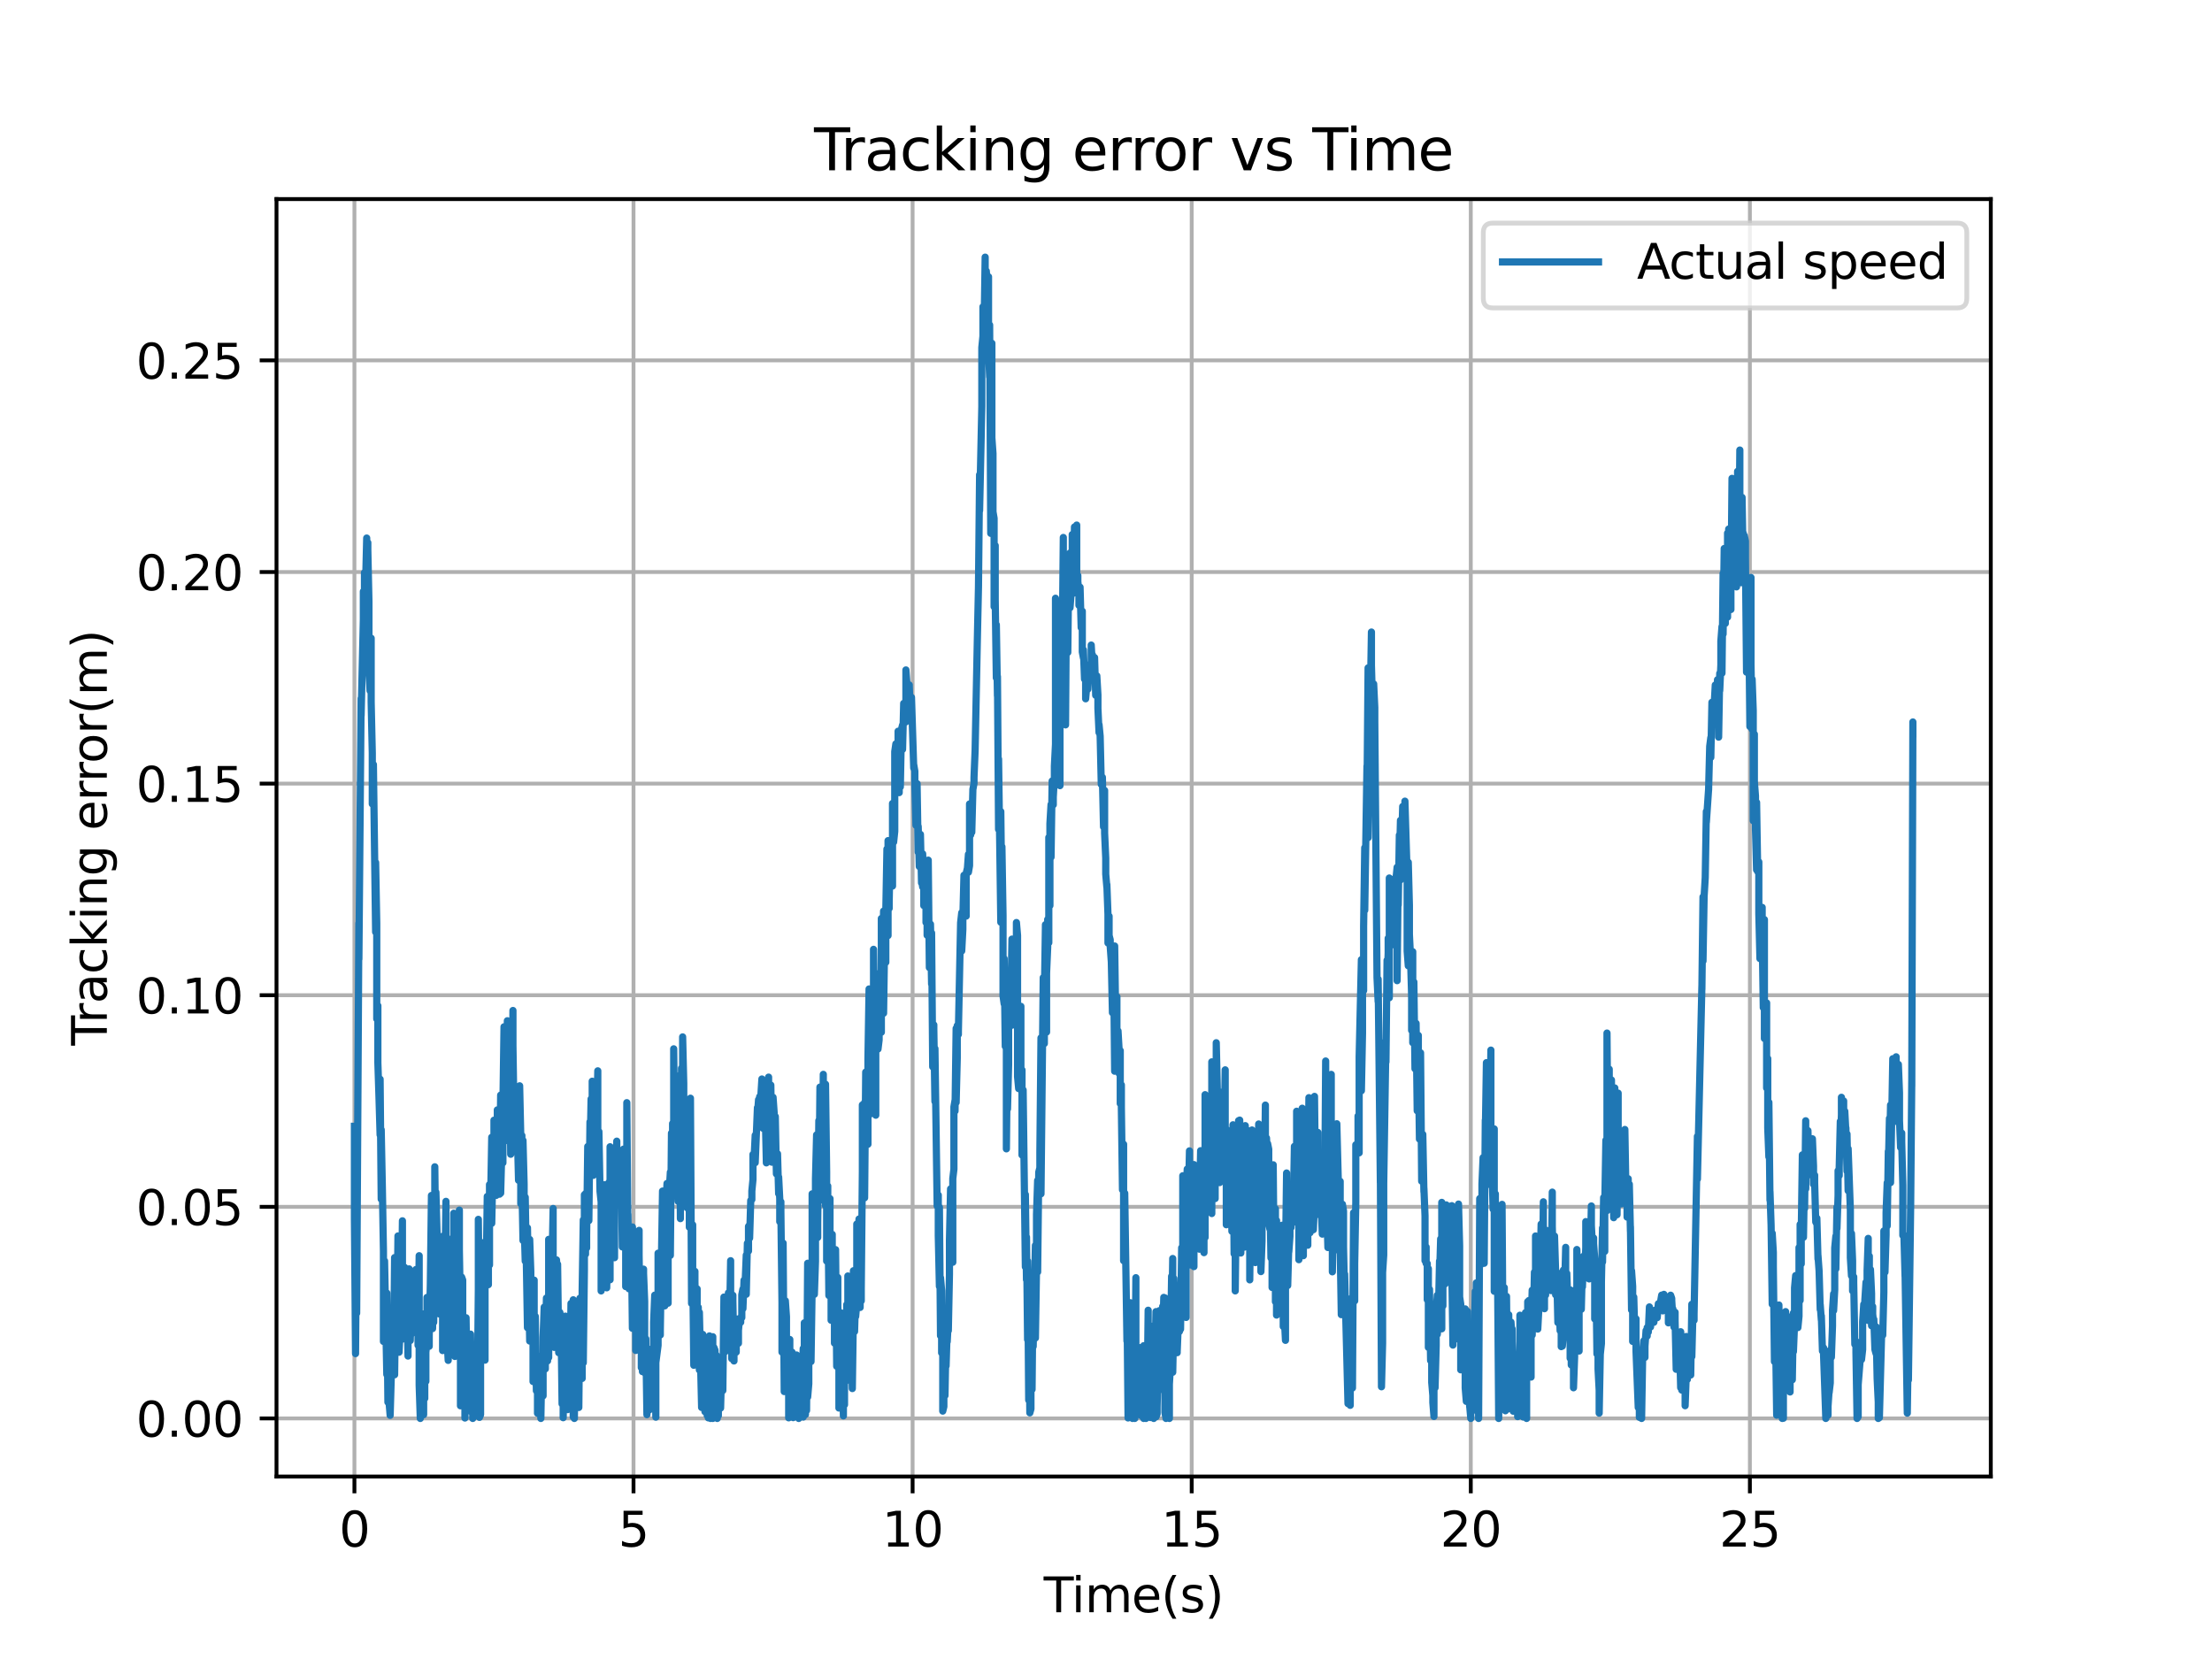 <?xml version="1.0" encoding="utf-8" standalone="no"?>
<!DOCTYPE svg PUBLIC "-//W3C//DTD SVG 1.1//EN"
  "http://www.w3.org/Graphics/SVG/1.1/DTD/svg11.dtd">
<svg xmlns:xlink="http://www.w3.org/1999/xlink" width="460.8pt" height="345.6pt" viewBox="0 0 460.8 345.6" xmlns="http://www.w3.org/2000/svg" version="1.1">
 <defs>
  <style type="text/css">*{stroke-linejoin: round; stroke-linecap: butt}</style>
 </defs>
 <g id="figure_1">
  <g id="patch_1">
   <path d="M 0 345.6 
L 460.8 345.6 
L 460.8 0 
L 0 0 
z
" style="fill: #ffffff"/>
  </g>
  <g id="axes_1">
   <g id="patch_2">
    <path d="M 57.6 307.584 
L 414.72 307.584 
L 414.72 41.472 
L 57.6 41.472 
z
" style="fill: #ffffff"/>
   </g>
   <g id="matplotlib.axis_1">
    <g id="xtick_1">
     <g id="line2d_1">
      <path d="M 73.833 307.584 
L 73.833 41.472 
" clip-path="url(#pe07b53825c)" style="fill: none; stroke: #b0b0b0; stroke-width: 0.8; stroke-linecap: square"/>
     </g>
     <g id="line2d_2">
      <defs>
       <path id="m172e2c0eb9" d="M 0 0 
L 0 3.5 
" style="stroke: #000000; stroke-width: 0.8"/>
      </defs>
      <g>
       <use xlink:href="#m172e2c0eb9" x="73.833" y="307.584" style="stroke: #000000; stroke-width: 0.8"/>
      </g>
     </g>
     <g id="text_1">
      <!-- 0 -->
      <g transform="translate(70.651 322.182) scale(0.1 -0.1)">
       <defs>
        <path id="DejaVuSans-30" d="M 2034 4250 
Q 1547 4250 1301 3770 
Q 1056 3291 1056 2328 
Q 1056 1369 1301 889 
Q 1547 409 2034 409 
Q 2525 409 2770 889 
Q 3016 1369 3016 2328 
Q 3016 3291 2770 3770 
Q 2525 4250 2034 4250 
z
M 2034 4750 
Q 2819 4750 3233 4129 
Q 3647 3509 3647 2328 
Q 3647 1150 3233 529 
Q 2819 -91 2034 -91 
Q 1250 -91 836 529 
Q 422 1150 422 2328 
Q 422 3509 836 4129 
Q 1250 4750 2034 4750 
z
" transform="scale(0.016)"/>
       </defs>
       <use xlink:href="#DejaVuSans-30"/>
      </g>
     </g>
    </g>
    <g id="xtick_2">
     <g id="line2d_3">
      <path d="M 131.973 307.584 
L 131.973 41.472 
" clip-path="url(#pe07b53825c)" style="fill: none; stroke: #b0b0b0; stroke-width: 0.8; stroke-linecap: square"/>
     </g>
     <g id="line2d_4">
      <g>
       <use xlink:href="#m172e2c0eb9" x="131.973" y="307.584" style="stroke: #000000; stroke-width: 0.8"/>
      </g>
     </g>
     <g id="text_2">
      <!-- 5 -->
      <g transform="translate(128.792 322.182) scale(0.1 -0.1)">
       <defs>
        <path id="DejaVuSans-35" d="M 691 4666 
L 3169 4666 
L 3169 4134 
L 1269 4134 
L 1269 2991 
Q 1406 3038 1543 3061 
Q 1681 3084 1819 3084 
Q 2600 3084 3056 2656 
Q 3513 2228 3513 1497 
Q 3513 744 3044 326 
Q 2575 -91 1722 -91 
Q 1428 -91 1123 -41 
Q 819 9 494 109 
L 494 744 
Q 775 591 1075 516 
Q 1375 441 1709 441 
Q 2250 441 2565 725 
Q 2881 1009 2881 1497 
Q 2881 1984 2565 2268 
Q 2250 2553 1709 2553 
Q 1456 2553 1204 2497 
Q 953 2441 691 2322 
L 691 4666 
z
" transform="scale(0.016)"/>
       </defs>
       <use xlink:href="#DejaVuSans-35"/>
      </g>
     </g>
    </g>
    <g id="xtick_3">
     <g id="line2d_5">
      <path d="M 190.113 307.584 
L 190.113 41.472 
" clip-path="url(#pe07b53825c)" style="fill: none; stroke: #b0b0b0; stroke-width: 0.8; stroke-linecap: square"/>
     </g>
     <g id="line2d_6">
      <g>
       <use xlink:href="#m172e2c0eb9" x="190.113" y="307.584" style="stroke: #000000; stroke-width: 0.8"/>
      </g>
     </g>
     <g id="text_3">
      <!-- 10 -->
      <g transform="translate(183.751 322.182) scale(0.1 -0.1)">
       <defs>
        <path id="DejaVuSans-31" d="M 794 531 
L 1825 531 
L 1825 4091 
L 703 3866 
L 703 4441 
L 1819 4666 
L 2450 4666 
L 2450 531 
L 3481 531 
L 3481 0 
L 794 0 
L 794 531 
z
" transform="scale(0.016)"/>
       </defs>
       <use xlink:href="#DejaVuSans-31"/>
       <use xlink:href="#DejaVuSans-30" x="63.623"/>
      </g>
     </g>
    </g>
    <g id="xtick_4">
     <g id="line2d_7">
      <path d="M 248.253 307.584 
L 248.253 41.472 
" clip-path="url(#pe07b53825c)" style="fill: none; stroke: #b0b0b0; stroke-width: 0.8; stroke-linecap: square"/>
     </g>
     <g id="line2d_8">
      <g>
       <use xlink:href="#m172e2c0eb9" x="248.253" y="307.584" style="stroke: #000000; stroke-width: 0.8"/>
      </g>
     </g>
     <g id="text_4">
      <!-- 15 -->
      <g transform="translate(241.891 322.182) scale(0.1 -0.1)">
       <use xlink:href="#DejaVuSans-31"/>
       <use xlink:href="#DejaVuSans-35" x="63.623"/>
      </g>
     </g>
    </g>
    <g id="xtick_5">
     <g id="line2d_9">
      <path d="M 306.393 307.584 
L 306.393 41.472 
" clip-path="url(#pe07b53825c)" style="fill: none; stroke: #b0b0b0; stroke-width: 0.8; stroke-linecap: square"/>
     </g>
     <g id="line2d_10">
      <g>
       <use xlink:href="#m172e2c0eb9" x="306.393" y="307.584" style="stroke: #000000; stroke-width: 0.8"/>
      </g>
     </g>
     <g id="text_5">
      <!-- 20 -->
      <g transform="translate(300.031 322.182) scale(0.1 -0.1)">
       <defs>
        <path id="DejaVuSans-32" d="M 1228 531 
L 3431 531 
L 3431 0 
L 469 0 
L 469 531 
Q 828 903 1448 1529 
Q 2069 2156 2228 2338 
Q 2531 2678 2651 2914 
Q 2772 3150 2772 3378 
Q 2772 3750 2511 3984 
Q 2250 4219 1831 4219 
Q 1534 4219 1204 4116 
Q 875 4013 500 3803 
L 500 4441 
Q 881 4594 1212 4672 
Q 1544 4750 1819 4750 
Q 2544 4750 2975 4387 
Q 3406 4025 3406 3419 
Q 3406 3131 3298 2873 
Q 3191 2616 2906 2266 
Q 2828 2175 2409 1742 
Q 1991 1309 1228 531 
z
" transform="scale(0.016)"/>
       </defs>
       <use xlink:href="#DejaVuSans-32"/>
       <use xlink:href="#DejaVuSans-30" x="63.623"/>
      </g>
     </g>
    </g>
    <g id="xtick_6">
     <g id="line2d_11">
      <path d="M 364.533 307.584 
L 364.533 41.472 
" clip-path="url(#pe07b53825c)" style="fill: none; stroke: #b0b0b0; stroke-width: 0.8; stroke-linecap: square"/>
     </g>
     <g id="line2d_12">
      <g>
       <use xlink:href="#m172e2c0eb9" x="364.533" y="307.584" style="stroke: #000000; stroke-width: 0.8"/>
      </g>
     </g>
     <g id="text_6">
      <!-- 25 -->
      <g transform="translate(358.171 322.182) scale(0.1 -0.1)">
       <use xlink:href="#DejaVuSans-32"/>
       <use xlink:href="#DejaVuSans-35" x="63.623"/>
      </g>
     </g>
    </g>
    <g id="text_7">
     <!-- Time(s) -->
     <g transform="translate(217.42 335.861) scale(0.1 -0.1)">
      <defs>
       <path id="DejaVuSans-54" d="M -19 4666 
L 3928 4666 
L 3928 4134 
L 2272 4134 
L 2272 0 
L 1638 0 
L 1638 4134 
L -19 4134 
L -19 4666 
z
" transform="scale(0.016)"/>
       <path id="DejaVuSans-69" d="M 603 3500 
L 1178 3500 
L 1178 0 
L 603 0 
L 603 3500 
z
M 603 4863 
L 1178 4863 
L 1178 4134 
L 603 4134 
L 603 4863 
z
" transform="scale(0.016)"/>
       <path id="DejaVuSans-6d" d="M 3328 2828 
Q 3544 3216 3844 3400 
Q 4144 3584 4550 3584 
Q 5097 3584 5394 3201 
Q 5691 2819 5691 2113 
L 5691 0 
L 5113 0 
L 5113 2094 
Q 5113 2597 4934 2840 
Q 4756 3084 4391 3084 
Q 3944 3084 3684 2787 
Q 3425 2491 3425 1978 
L 3425 0 
L 2847 0 
L 2847 2094 
Q 2847 2600 2669 2842 
Q 2491 3084 2119 3084 
Q 1678 3084 1418 2786 
Q 1159 2488 1159 1978 
L 1159 0 
L 581 0 
L 581 3500 
L 1159 3500 
L 1159 2956 
Q 1356 3278 1631 3431 
Q 1906 3584 2284 3584 
Q 2666 3584 2933 3390 
Q 3200 3197 3328 2828 
z
" transform="scale(0.016)"/>
       <path id="DejaVuSans-65" d="M 3597 1894 
L 3597 1613 
L 953 1613 
Q 991 1019 1311 708 
Q 1631 397 2203 397 
Q 2534 397 2845 478 
Q 3156 559 3463 722 
L 3463 178 
Q 3153 47 2828 -22 
Q 2503 -91 2169 -91 
Q 1331 -91 842 396 
Q 353 884 353 1716 
Q 353 2575 817 3079 
Q 1281 3584 2069 3584 
Q 2775 3584 3186 3129 
Q 3597 2675 3597 1894 
z
M 3022 2063 
Q 3016 2534 2758 2815 
Q 2500 3097 2075 3097 
Q 1594 3097 1305 2825 
Q 1016 2553 972 2059 
L 3022 2063 
z
" transform="scale(0.016)"/>
       <path id="DejaVuSans-28" d="M 1984 4856 
Q 1566 4138 1362 3434 
Q 1159 2731 1159 2009 
Q 1159 1288 1364 580 
Q 1569 -128 1984 -844 
L 1484 -844 
Q 1016 -109 783 600 
Q 550 1309 550 2009 
Q 550 2706 781 3412 
Q 1013 4119 1484 4856 
L 1984 4856 
z
" transform="scale(0.016)"/>
       <path id="DejaVuSans-73" d="M 2834 3397 
L 2834 2853 
Q 2591 2978 2328 3040 
Q 2066 3103 1784 3103 
Q 1356 3103 1142 2972 
Q 928 2841 928 2578 
Q 928 2378 1081 2264 
Q 1234 2150 1697 2047 
L 1894 2003 
Q 2506 1872 2764 1633 
Q 3022 1394 3022 966 
Q 3022 478 2636 193 
Q 2250 -91 1575 -91 
Q 1294 -91 989 -36 
Q 684 19 347 128 
L 347 722 
Q 666 556 975 473 
Q 1284 391 1588 391 
Q 1994 391 2212 530 
Q 2431 669 2431 922 
Q 2431 1156 2273 1281 
Q 2116 1406 1581 1522 
L 1381 1569 
Q 847 1681 609 1914 
Q 372 2147 372 2553 
Q 372 3047 722 3315 
Q 1072 3584 1716 3584 
Q 2034 3584 2315 3537 
Q 2597 3491 2834 3397 
z
" transform="scale(0.016)"/>
       <path id="DejaVuSans-29" d="M 513 4856 
L 1013 4856 
Q 1481 4119 1714 3412 
Q 1947 2706 1947 2009 
Q 1947 1309 1714 600 
Q 1481 -109 1013 -844 
L 513 -844 
Q 928 -128 1133 580 
Q 1338 1288 1338 2009 
Q 1338 2731 1133 3434 
Q 928 4138 513 4856 
z
" transform="scale(0.016)"/>
      </defs>
      <use xlink:href="#DejaVuSans-54"/>
      <use xlink:href="#DejaVuSans-69" x="57.959"/>
      <use xlink:href="#DejaVuSans-6d" x="85.742"/>
      <use xlink:href="#DejaVuSans-65" x="183.154"/>
      <use xlink:href="#DejaVuSans-28" x="244.678"/>
      <use xlink:href="#DejaVuSans-73" x="283.691"/>
      <use xlink:href="#DejaVuSans-29" x="335.791"/>
     </g>
    </g>
   </g>
   <g id="matplotlib.axis_2">
    <g id="ytick_1">
     <g id="line2d_13">
      <path d="M 57.6 295.488 
L 414.72 295.488 
" clip-path="url(#pe07b53825c)" style="fill: none; stroke: #b0b0b0; stroke-width: 0.8; stroke-linecap: square"/>
     </g>
     <g id="line2d_14">
      <defs>
       <path id="maad7e04ba8" d="M 0 0 
L -3.5 0 
" style="stroke: #000000; stroke-width: 0.8"/>
      </defs>
      <g>
       <use xlink:href="#maad7e04ba8" x="57.6" y="295.488" style="stroke: #000000; stroke-width: 0.8"/>
      </g>
     </g>
     <g id="text_8">
      <!-- 0.00 -->
      <g transform="translate(28.334 299.287) scale(0.1 -0.1)">
       <defs>
        <path id="DejaVuSans-2e" d="M 684 794 
L 1344 794 
L 1344 0 
L 684 0 
L 684 794 
z
" transform="scale(0.016)"/>
       </defs>
       <use xlink:href="#DejaVuSans-30"/>
       <use xlink:href="#DejaVuSans-2e" x="63.623"/>
       <use xlink:href="#DejaVuSans-30" x="95.41"/>
       <use xlink:href="#DejaVuSans-30" x="159.033"/>
      </g>
     </g>
    </g>
    <g id="ytick_2">
     <g id="line2d_15">
      <path d="M 57.6 251.406 
L 414.72 251.406 
" clip-path="url(#pe07b53825c)" style="fill: none; stroke: #b0b0b0; stroke-width: 0.8; stroke-linecap: square"/>
     </g>
     <g id="line2d_16">
      <g>
       <use xlink:href="#maad7e04ba8" x="57.6" y="251.406" style="stroke: #000000; stroke-width: 0.8"/>
      </g>
     </g>
     <g id="text_9">
      <!-- 0.05 -->
      <g transform="translate(28.334 255.205) scale(0.1 -0.1)">
       <use xlink:href="#DejaVuSans-30"/>
       <use xlink:href="#DejaVuSans-2e" x="63.623"/>
       <use xlink:href="#DejaVuSans-30" x="95.41"/>
       <use xlink:href="#DejaVuSans-35" x="159.033"/>
      </g>
     </g>
    </g>
    <g id="ytick_3">
     <g id="line2d_17">
      <path d="M 57.6 207.324 
L 414.72 207.324 
" clip-path="url(#pe07b53825c)" style="fill: none; stroke: #b0b0b0; stroke-width: 0.8; stroke-linecap: square"/>
     </g>
     <g id="line2d_18">
      <g>
       <use xlink:href="#maad7e04ba8" x="57.6" y="207.324" style="stroke: #000000; stroke-width: 0.8"/>
      </g>
     </g>
     <g id="text_10">
      <!-- 0.10 -->
      <g transform="translate(28.334 211.123) scale(0.1 -0.1)">
       <use xlink:href="#DejaVuSans-30"/>
       <use xlink:href="#DejaVuSans-2e" x="63.623"/>
       <use xlink:href="#DejaVuSans-31" x="95.41"/>
       <use xlink:href="#DejaVuSans-30" x="159.033"/>
      </g>
     </g>
    </g>
    <g id="ytick_4">
     <g id="line2d_19">
      <path d="M 57.6 163.242 
L 414.72 163.242 
" clip-path="url(#pe07b53825c)" style="fill: none; stroke: #b0b0b0; stroke-width: 0.8; stroke-linecap: square"/>
     </g>
     <g id="line2d_20">
      <g>
       <use xlink:href="#maad7e04ba8" x="57.6" y="163.242" style="stroke: #000000; stroke-width: 0.8"/>
      </g>
     </g>
     <g id="text_11">
      <!-- 0.15 -->
      <g transform="translate(28.334 167.041) scale(0.1 -0.1)">
       <use xlink:href="#DejaVuSans-30"/>
       <use xlink:href="#DejaVuSans-2e" x="63.623"/>
       <use xlink:href="#DejaVuSans-31" x="95.41"/>
       <use xlink:href="#DejaVuSans-35" x="159.033"/>
      </g>
     </g>
    </g>
    <g id="ytick_5">
     <g id="line2d_21">
      <path d="M 57.6 119.16 
L 414.72 119.16 
" clip-path="url(#pe07b53825c)" style="fill: none; stroke: #b0b0b0; stroke-width: 0.8; stroke-linecap: square"/>
     </g>
     <g id="line2d_22">
      <g>
       <use xlink:href="#maad7e04ba8" x="57.6" y="119.16" style="stroke: #000000; stroke-width: 0.8"/>
      </g>
     </g>
     <g id="text_12">
      <!-- 0.20 -->
      <g transform="translate(28.334 122.959) scale(0.1 -0.1)">
       <use xlink:href="#DejaVuSans-30"/>
       <use xlink:href="#DejaVuSans-2e" x="63.623"/>
       <use xlink:href="#DejaVuSans-32" x="95.41"/>
       <use xlink:href="#DejaVuSans-30" x="159.033"/>
      </g>
     </g>
    </g>
    <g id="ytick_6">
     <g id="line2d_23">
      <path d="M 57.6 75.077 
L 414.72 75.077 
" clip-path="url(#pe07b53825c)" style="fill: none; stroke: #b0b0b0; stroke-width: 0.8; stroke-linecap: square"/>
     </g>
     <g id="line2d_24">
      <g>
       <use xlink:href="#maad7e04ba8" x="57.6" y="75.077" style="stroke: #000000; stroke-width: 0.8"/>
      </g>
     </g>
     <g id="text_13">
      <!-- 0.25 -->
      <g transform="translate(28.334 78.877) scale(0.1 -0.1)">
       <use xlink:href="#DejaVuSans-30"/>
       <use xlink:href="#DejaVuSans-2e" x="63.623"/>
       <use xlink:href="#DejaVuSans-32" x="95.41"/>
       <use xlink:href="#DejaVuSans-35" x="159.033"/>
      </g>
     </g>
    </g>
    <g id="text_14">
     <!-- Tracking error(m) -->
     <g transform="translate(22.255 217.804) rotate(-90) scale(0.1 -0.1)">
      <defs>
       <path id="DejaVuSans-72" d="M 2631 2963 
Q 2534 3019 2420 3045 
Q 2306 3072 2169 3072 
Q 1681 3072 1420 2755 
Q 1159 2438 1159 1844 
L 1159 0 
L 581 0 
L 581 3500 
L 1159 3500 
L 1159 2956 
Q 1341 3275 1631 3429 
Q 1922 3584 2338 3584 
Q 2397 3584 2469 3576 
Q 2541 3569 2628 3553 
L 2631 2963 
z
" transform="scale(0.016)"/>
       <path id="DejaVuSans-61" d="M 2194 1759 
Q 1497 1759 1228 1600 
Q 959 1441 959 1056 
Q 959 750 1161 570 
Q 1363 391 1709 391 
Q 2188 391 2477 730 
Q 2766 1069 2766 1631 
L 2766 1759 
L 2194 1759 
z
M 3341 1997 
L 3341 0 
L 2766 0 
L 2766 531 
Q 2569 213 2275 61 
Q 1981 -91 1556 -91 
Q 1019 -91 701 211 
Q 384 513 384 1019 
Q 384 1609 779 1909 
Q 1175 2209 1959 2209 
L 2766 2209 
L 2766 2266 
Q 2766 2663 2505 2880 
Q 2244 3097 1772 3097 
Q 1472 3097 1187 3025 
Q 903 2953 641 2809 
L 641 3341 
Q 956 3463 1253 3523 
Q 1550 3584 1831 3584 
Q 2591 3584 2966 3190 
Q 3341 2797 3341 1997 
z
" transform="scale(0.016)"/>
       <path id="DejaVuSans-63" d="M 3122 3366 
L 3122 2828 
Q 2878 2963 2633 3030 
Q 2388 3097 2138 3097 
Q 1578 3097 1268 2742 
Q 959 2388 959 1747 
Q 959 1106 1268 751 
Q 1578 397 2138 397 
Q 2388 397 2633 464 
Q 2878 531 3122 666 
L 3122 134 
Q 2881 22 2623 -34 
Q 2366 -91 2075 -91 
Q 1284 -91 818 406 
Q 353 903 353 1747 
Q 353 2603 823 3093 
Q 1294 3584 2113 3584 
Q 2378 3584 2631 3529 
Q 2884 3475 3122 3366 
z
" transform="scale(0.016)"/>
       <path id="DejaVuSans-6b" d="M 581 4863 
L 1159 4863 
L 1159 1991 
L 2875 3500 
L 3609 3500 
L 1753 1863 
L 3688 0 
L 2938 0 
L 1159 1709 
L 1159 0 
L 581 0 
L 581 4863 
z
" transform="scale(0.016)"/>
       <path id="DejaVuSans-6e" d="M 3513 2113 
L 3513 0 
L 2938 0 
L 2938 2094 
Q 2938 2591 2744 2837 
Q 2550 3084 2163 3084 
Q 1697 3084 1428 2787 
Q 1159 2491 1159 1978 
L 1159 0 
L 581 0 
L 581 3500 
L 1159 3500 
L 1159 2956 
Q 1366 3272 1645 3428 
Q 1925 3584 2291 3584 
Q 2894 3584 3203 3211 
Q 3513 2838 3513 2113 
z
" transform="scale(0.016)"/>
       <path id="DejaVuSans-67" d="M 2906 1791 
Q 2906 2416 2648 2759 
Q 2391 3103 1925 3103 
Q 1463 3103 1205 2759 
Q 947 2416 947 1791 
Q 947 1169 1205 825 
Q 1463 481 1925 481 
Q 2391 481 2648 825 
Q 2906 1169 2906 1791 
z
M 3481 434 
Q 3481 -459 3084 -895 
Q 2688 -1331 1869 -1331 
Q 1566 -1331 1297 -1286 
Q 1028 -1241 775 -1147 
L 775 -588 
Q 1028 -725 1275 -790 
Q 1522 -856 1778 -856 
Q 2344 -856 2625 -561 
Q 2906 -266 2906 331 
L 2906 616 
Q 2728 306 2450 153 
Q 2172 0 1784 0 
Q 1141 0 747 490 
Q 353 981 353 1791 
Q 353 2603 747 3093 
Q 1141 3584 1784 3584 
Q 2172 3584 2450 3431 
Q 2728 3278 2906 2969 
L 2906 3500 
L 3481 3500 
L 3481 434 
z
" transform="scale(0.016)"/>
       <path id="DejaVuSans-20" transform="scale(0.016)"/>
       <path id="DejaVuSans-6f" d="M 1959 3097 
Q 1497 3097 1228 2736 
Q 959 2375 959 1747 
Q 959 1119 1226 758 
Q 1494 397 1959 397 
Q 2419 397 2687 759 
Q 2956 1122 2956 1747 
Q 2956 2369 2687 2733 
Q 2419 3097 1959 3097 
z
M 1959 3584 
Q 2709 3584 3137 3096 
Q 3566 2609 3566 1747 
Q 3566 888 3137 398 
Q 2709 -91 1959 -91 
Q 1206 -91 779 398 
Q 353 888 353 1747 
Q 353 2609 779 3096 
Q 1206 3584 1959 3584 
z
" transform="scale(0.016)"/>
      </defs>
      <use xlink:href="#DejaVuSans-54"/>
      <use xlink:href="#DejaVuSans-72" x="46.334"/>
      <use xlink:href="#DejaVuSans-61" x="87.447"/>
      <use xlink:href="#DejaVuSans-63" x="148.727"/>
      <use xlink:href="#DejaVuSans-6b" x="203.707"/>
      <use xlink:href="#DejaVuSans-69" x="261.617"/>
      <use xlink:href="#DejaVuSans-6e" x="289.4"/>
      <use xlink:href="#DejaVuSans-67" x="352.779"/>
      <use xlink:href="#DejaVuSans-20" x="416.256"/>
      <use xlink:href="#DejaVuSans-65" x="448.043"/>
      <use xlink:href="#DejaVuSans-72" x="509.566"/>
      <use xlink:href="#DejaVuSans-72" x="548.93"/>
      <use xlink:href="#DejaVuSans-6f" x="587.793"/>
      <use xlink:href="#DejaVuSans-72" x="648.975"/>
      <use xlink:href="#DejaVuSans-28" x="690.088"/>
      <use xlink:href="#DejaVuSans-6d" x="729.102"/>
      <use xlink:href="#DejaVuSans-29" x="826.514"/>
     </g>
    </g>
   </g>
   <g id="line2d_25">
    <path d="M 73.833 234.626 
L 73.833 253.846 
L 74.065 281.985 
L 74.298 251.826 
L 74.298 273.562 
L 74.763 192.331 
L 74.763 199.809 
L 75.228 145.492 
L 75.228 149.057 
L 75.693 129.011 
L 75.693 123.216 
L 75.926 127.031 
L 75.926 119.298 
L 76.158 126.381 
L 76.158 121.631 
L 76.391 112.085 
L 76.391 120.616 
L 76.623 113.036 
L 76.623 114.462 
L 76.856 125.318 
L 76.856 139.525 
L 77.089 143.89 
L 77.089 140.817 
L 77.321 132.944 
L 77.321 146.257 
L 77.554 156.857 
L 77.554 167.475 
L 77.786 159.257 
L 78.251 194.161 
L 78.251 179.675 
L 78.484 192.304 
L 78.484 212.256 
L 78.716 209.506 
L 78.716 221.36 
L 78.949 228.548 
L 79.182 236.423 
L 79.182 224.81 
L 79.414 249.808 
L 79.414 235.337 
L 79.647 247.23 
L 79.879 260.665 
L 79.879 279.447 
L 80.112 262.684 
L 80.577 286.328 
L 80.577 269.359 
L 80.81 292.106 
L 80.81 276.416 
L 81.042 286.523 
L 81.042 292.022 
L 81.275 294.848 
L 81.507 286.776 
L 81.507 281.242 
L 81.74 284.503 
L 81.972 285.481 
L 81.972 284.367 
L 82.205 261.976 
L 82.205 286.389 
L 82.437 268.571 
L 82.437 270.043 
L 82.67 268.394 
L 82.67 279.863 
L 82.903 257.471 
L 83.135 271.493 
L 83.135 281.696 
L 83.368 276.742 
L 83.368 269.022 
L 83.6 276.122 
L 83.6 272.062 
L 83.833 254.316 
L 83.833 278.972 
L 84.298 264.02 
L 84.298 266.324 
L 84.531 275.956 
L 84.531 265.033 
L 84.763 268.029 
L 84.763 267.096 
L 84.996 282.49 
L 84.996 272.562 
L 85.228 264.333 
L 85.461 270.14 
L 85.461 279.264 
L 85.693 271.336 
L 85.693 277.907 
L 85.926 267.895 
L 85.926 272.981 
L 86.158 265.198 
L 86.158 272.519 
L 86.391 275.746 
L 86.391 270.401 
L 86.624 264.471 
L 86.624 271.032 
L 86.856 264.595 
L 86.856 274.552 
L 87.089 270.807 
L 87.089 280.251 
L 87.321 261.584 
L 87.321 288.574 
L 87.554 295.488 
L 87.554 285.432 
L 87.786 291.776 
L 87.786 280.102 
L 88.019 294.416 
L 88.019 287.389 
L 88.251 294.714 
L 88.251 273.707 
L 88.484 291.313 
L 88.484 284.877 
L 88.717 287.761 
L 88.717 281.722 
L 88.949 279.237 
L 88.949 270.275 
L 89.182 272.13 
L 89.182 271.864 
L 89.414 280.46 
L 89.414 278.26 
L 89.647 267.553 
L 89.647 267.597 
L 89.879 249.039 
L 89.879 267.048 
L 90.112 258.172 
L 90.112 276.772 
L 90.345 265.698 
L 90.345 275.463 
L 90.577 256.578 
L 90.577 243.063 
L 90.81 262.77 
L 90.81 248.364 
L 91.042 256.643 
L 91.275 271.769 
L 91.507 273.718 
L 91.507 257.688 
L 91.74 262.596 
L 91.972 268.945 
L 92.205 257.541 
L 92.205 281.351 
L 92.438 268.468 
L 92.438 276.515 
L 92.67 273.919 
L 92.67 265.966 
L 92.903 250.261 
L 92.903 263.488 
L 93.135 263.416 
L 93.135 279.238 
L 93.368 283.395 
L 93.368 269.808 
L 93.833 258.193 
L 93.833 275.524 
L 94.065 267.702 
L 94.065 263.85 
L 94.298 257.892 
L 94.298 260.709 
L 94.531 267.52 
L 94.531 252.734 
L 94.763 282.58 
L 94.763 262.871 
L 94.996 259.463 
L 94.996 259.564 
L 95.228 258.143 
L 95.228 279.498 
L 95.461 277.35 
L 95.461 266.291 
L 95.693 252.084 
L 95.693 260.385 
L 95.926 274.053 
L 95.926 292.853 
L 96.159 282.329 
L 96.159 266.035 
L 96.391 266.666 
L 96.391 292.615 
L 96.624 289.974 
L 96.624 275.653 
L 96.856 279.616 
L 96.856 295.4 
L 97.089 285.06 
L 97.089 274.513 
L 97.321 289.57 
L 97.321 288.207 
L 97.554 282.764 
L 97.554 278.629 
L 97.786 292.807 
L 97.786 290.29 
L 98.019 289.047 
L 98.019 277.921 
L 98.252 294.173 
L 98.484 280.679 
L 98.484 295.488 
L 98.717 292.683 
L 98.717 287.857 
L 98.949 285.475 
L 98.949 290.303 
L 99.182 283.407 
L 99.182 288.967 
L 99.414 292.794 
L 99.647 268.582 
L 99.647 254.011 
L 99.88 275.94 
L 99.88 295.264 
L 100.112 294.71 
L 100.112 268.481 
L 100.345 267.854 
L 100.345 268.735 
L 100.577 263.037 
L 100.577 269.151 
L 100.81 258.835 
L 100.81 259.899 
L 101.042 283.343 
L 101.042 261.199 
L 101.275 260.72 
L 101.275 265.606 
L 101.507 249.234 
L 101.507 262.747 
L 101.74 267.62 
L 101.74 252.318 
L 101.973 263.521 
L 101.973 246.764 
L 102.205 247.461 
L 102.205 250.208 
L 102.438 236.909 
L 102.438 254.844 
L 102.67 243.593 
L 102.903 241.392 
L 102.903 233.36 
L 103.135 246.304 
L 103.135 239.706 
L 103.368 245.404 
L 103.368 249.024 
L 103.6 243.298 
L 103.6 231.214 
L 103.833 232.44 
L 103.833 239.679 
L 104.066 248.771 
L 104.066 245.337 
L 104.298 228.126 
L 104.298 248.555 
L 104.531 239.807 
L 104.531 233.858 
L 104.763 242.238 
L 104.763 230.257 
L 104.996 213.902 
L 104.996 220.055 
L 105.228 237.669 
L 105.228 219.856 
L 105.461 229.585 
L 105.461 225.442 
L 105.694 212.639 
L 105.694 217.37 
L 105.926 224.019 
L 105.926 214.253 
L 106.159 232.133 
L 106.159 216.492 
L 106.391 240.451 
L 106.391 228.51 
L 106.624 212.889 
L 106.624 235.029 
L 106.856 210.502 
L 106.856 217.851 
L 107.089 233.099 
L 107.089 231.736 
L 107.321 231.774 
L 107.321 229.859 
L 107.554 232.905 
L 107.554 228.549 
L 107.787 233.235 
L 107.787 236.639 
L 108.019 245.876 
L 108.019 233.589 
L 108.252 230.875 
L 108.252 226.195 
L 108.484 236.634 
L 108.484 250.759 
L 108.717 236.545 
L 108.717 246.384 
L 108.949 258.418 
L 108.949 237.576 
L 109.182 246.621 
L 109.182 254.954 
L 109.414 262.713 
L 109.414 249.397 
L 109.88 276.578 
L 109.88 255.781 
L 110.112 267.231 
L 110.345 279.364 
L 110.345 258.192 
L 110.577 264.887 
L 110.577 273.048 
L 110.81 271.285 
L 110.81 274.691 
L 111.042 275.727 
L 111.042 287.8 
L 111.275 266.678 
L 111.275 287.88 
L 111.508 274.21 
L 111.74 289.731 
L 111.973 284.093 
L 111.973 294.412 
L 112.205 293.004 
L 112.205 287.629 
L 112.438 282.597 
L 112.438 290.486 
L 112.67 295.488 
L 112.67 295.488 
L 112.903 282.347 
L 112.903 283.121 
L 113.135 290.782 
L 113.135 278.56 
L 113.368 272.3 
L 113.368 282.411 
L 113.601 285.172 
L 113.601 280.553 
L 113.833 270.404 
L 113.833 271.44 
L 114.066 283.506 
L 114.066 279.767 
L 114.298 282.797 
L 114.298 258.184 
L 114.531 259.629 
L 114.531 263.342 
L 114.763 258.549 
L 114.763 265.919 
L 114.996 267.213 
L 114.996 263.21 
L 115.229 251.748 
L 115.229 268.459 
L 115.461 280.688 
L 115.694 268.535 
L 115.694 270.544 
L 115.926 274.827 
L 115.926 262.454 
L 116.159 265.487 
L 116.159 263.371 
L 116.391 281.795 
L 116.391 279.474 
L 116.624 280.801 
L 116.624 273.388 
L 116.856 276.363 
L 116.856 273.959 
L 117.089 292.451 
L 117.089 275.55 
L 117.322 279.029 
L 117.322 295.329 
L 117.554 280.447 
L 117.554 283.362 
L 117.787 280.356 
L 117.787 274.176 
L 118.019 286.275 
L 118.019 277.729 
L 118.252 279.268 
L 118.252 293.647 
L 118.484 286.274 
L 118.717 289.828 
L 118.717 288.073 
L 118.949 271.527 
L 118.949 284.985 
L 119.182 289.067 
L 119.182 283.318 
L 119.415 270.77 
L 119.415 295.163 
L 119.647 292.726 
L 119.647 295.488 
L 119.88 280.178 
L 119.88 288.788 
L 120.112 282.316 
L 120.345 291.219 
L 120.345 281.652 
L 120.577 281.813 
L 120.577 293.206 
L 120.81 270.438 
L 120.81 285.616 
L 121.043 284.394 
L 121.043 272.417 
L 121.275 287.156 
L 121.275 268.776 
L 121.508 254.132 
L 121.508 283.886 
L 121.74 264.452 
L 121.74 248.893 
L 121.973 261.274 
L 121.973 248.647 
L 122.205 259.982 
L 122.205 257.342 
L 122.438 238.833 
L 122.438 250.871 
L 122.67 245.469 
L 122.67 254.282 
L 122.903 233.702 
L 122.903 241.032 
L 123.136 228.935 
L 123.136 232.52 
L 123.368 229.363 
L 123.368 225.241 
L 123.601 244.841 
L 123.833 238.314 
L 124.066 225.413 
L 124.066 233.886 
L 124.298 241.815 
L 124.298 235.572 
L 124.531 223.075 
L 124.531 236.171 
L 124.763 235.95 
L 124.763 235.729 
L 124.996 248.168 
L 125.229 250.4 
L 125.229 268.921 
L 125.461 263.845 
L 125.461 265.504 
L 125.694 252.526 
L 125.694 261.247 
L 125.926 259.861 
L 125.926 246.795 
L 126.159 257.335 
L 126.159 251.792 
L 126.391 251.94 
L 126.391 268.276 
L 126.624 251.689 
L 126.624 251.823 
L 126.857 251.845 
L 126.857 246.324 
L 127.089 266.599 
L 127.089 238.891 
L 127.322 242.361 
L 127.322 247.314 
L 127.787 256.375 
L 127.787 252.646 
L 128.019 262.003 
L 128.019 251.026 
L 128.252 247.645 
L 128.252 249.011 
L 128.484 237.724 
L 128.484 250.494 
L 128.717 240.281 
L 128.717 243.344 
L 128.95 248.53 
L 128.95 247.945 
L 129.182 242.611 
L 129.182 250.155 
L 129.415 242.931 
L 129.415 244.637 
L 129.647 259.759 
L 129.647 252.368 
L 129.88 239.387 
L 129.88 244.538 
L 130.112 257.524 
L 130.112 248.559 
L 130.345 256.981 
L 130.345 268.02 
L 130.578 249.894 
L 130.578 229.702 
L 130.81 257.899 
L 130.81 252.95 
L 131.043 268.489 
L 131.043 265.309 
L 131.275 264.342 
L 131.275 262.861 
L 131.508 260.85 
L 131.508 257.251 
L 131.74 276.715 
L 131.74 255.598 
L 131.973 258.564 
L 131.973 264.751 
L 132.205 269.428 
L 132.205 257.577 
L 132.438 272.583 
L 132.438 281.325 
L 132.671 263.64 
L 132.671 268.443 
L 132.903 267.643 
L 132.903 266.92 
L 133.136 256.309 
L 133.136 261.402 
L 133.368 277.126 
L 133.601 272.823 
L 133.601 284.907 
L 133.833 277.137 
L 133.833 285.741 
L 134.066 264.388 
L 134.066 265.283 
L 134.298 271.104 
L 134.298 285.012 
L 134.531 286.27 
L 134.531 278.897 
L 134.764 294.702 
L 134.764 293.102 
L 135.229 284.523 
L 135.229 293.747 
L 135.461 281.101 
L 135.926 290.359 
L 135.926 291.655 
L 136.159 282.974 
L 136.159 275.461 
L 136.392 269.805 
L 136.392 281.378 
L 136.624 295.22 
L 136.624 283.854 
L 137.089 280.254 
L 137.089 261.064 
L 137.322 266.193 
L 137.322 263.412 
L 137.554 278.106 
L 137.554 277.012 
L 138.019 248.119 
L 138.019 265.997 
L 138.252 252.911 
L 138.252 261.495 
L 138.485 272.037 
L 138.485 266.843 
L 138.717 268.326 
L 138.717 251.341 
L 138.95 246.532 
L 139.182 271.474 
L 139.182 258.503 
L 139.415 259.124 
L 139.415 248.064 
L 139.647 244.176 
L 139.647 261.518 
L 139.88 236.055 
L 139.88 248.732 
L 140.112 245.554 
L 140.112 234.054 
L 140.345 237.927 
L 140.345 218.488 
L 140.578 240.25 
L 140.578 238.569 
L 140.81 235.22 
L 140.81 233.157 
L 141.043 225.119 
L 141.043 244.156 
L 141.275 250.273 
L 141.275 243.94 
L 141.508 224.524 
L 141.508 225.54 
L 141.74 253.865 
L 141.74 223.9 
L 141.973 241.509 
L 141.973 222.535 
L 142.206 240.249 
L 142.206 216.006 
L 142.438 225.702 
L 142.438 232.742 
L 142.671 242.11 
L 142.903 230.857 
L 142.903 235.415 
L 143.136 238.373 
L 143.136 251.608 
L 143.368 251.317 
L 143.368 248.914 
L 143.601 251.785 
L 143.601 255.652 
L 143.833 245.283 
L 143.833 228.774 
L 144.066 271.526 
L 144.299 255.151 
L 144.299 264.331 
L 144.531 284.415 
L 144.531 267.566 
L 144.764 264.845 
L 144.764 266.994 
L 144.996 276.392 
L 145.229 268.499 
L 145.229 277.666 
L 145.461 272.331 
L 145.461 278.093 
L 145.694 285.392 
L 145.694 273.392 
L 146.159 293.201 
L 146.159 284.984 
L 146.392 281.329 
L 146.392 277.974 
L 146.857 294.079 
L 146.857 285.368 
L 147.322 288.822 
L 147.322 294.865 
L 147.554 284.695 
L 147.554 295.365 
L 147.787 292.49 
L 147.787 278.294 
L 148.02 295.488 
L 148.02 295.488 
L 148.252 288.693 
L 148.485 278.463 
L 148.485 295.488 
L 148.717 294.112 
L 148.717 280.687 
L 148.95 281.28 
L 148.95 284.622 
L 149.182 290.415 
L 149.182 282.26 
L 149.415 295.488 
L 149.415 288.797 
L 149.647 294.907 
L 149.647 288.508 
L 149.88 290.583 
L 149.88 290.333 
L 150.113 290.116 
L 150.113 293.327 
L 150.345 284.332 
L 150.578 289.677 
L 150.81 270.202 
L 150.81 280.341 
L 151.043 281.598 
L 151.043 279.609 
L 151.275 276.946 
L 151.275 272.143 
L 151.508 281.168 
L 151.508 276.088 
L 151.741 277.801 
L 151.741 269.332 
L 151.973 275.112 
L 152.206 262.627 
L 152.206 273.203 
L 152.438 273.687 
L 152.438 283.038 
L 152.671 269.826 
L 152.671 270.959 
L 152.903 283.516 
L 152.903 282.249 
L 153.136 277.078 
L 153.136 278.045 
L 153.368 281.676 
L 153.368 274.769 
L 153.601 277.682 
L 153.601 275.153 
L 153.834 279.827 
L 153.834 277.123 
L 154.066 274.637 
L 154.066 275.498 
L 154.299 275.454 
L 154.299 274.639 
L 154.531 274.487 
L 154.531 269.709 
L 154.764 268.532 
L 154.764 272.618 
L 154.996 266.692 
L 154.996 267.64 
L 155.229 268.197 
L 155.229 267.138 
L 155.461 261.457 
L 155.461 269.625 
L 155.694 258.992 
L 155.927 260.616 
L 155.927 255.477 
L 156.159 255.148 
L 156.159 257.922 
L 156.392 250.083 
L 156.624 249.894 
L 156.624 248.114 
L 156.857 245.718 
L 156.857 240.484 
L 157.089 242.174 
L 157.089 241.381 
L 157.322 236.493 
L 157.322 242.21 
L 157.787 230.742 
L 157.787 232.27 
L 158.02 229.082 
L 158.02 230.247 
L 158.252 228.452 
L 158.252 230.855 
L 158.485 232.524 
L 158.485 228.503 
L 158.717 224.774 
L 158.717 228.75 
L 158.95 232.634 
L 158.95 235.045 
L 159.182 233.969 
L 159.182 228.138 
L 159.415 230.641 
L 159.415 231.905 
L 159.648 242.249 
L 159.648 231.765 
L 159.88 231.714 
L 159.88 233.282 
L 160.113 224.383 
L 160.113 240.852 
L 160.345 226.036 
L 160.578 241.995 
L 160.578 226.044 
L 160.81 242.11 
L 160.81 238.927 
L 161.043 238.313 
L 161.043 228.59 
L 161.275 231.857 
L 161.275 240.591 
L 161.508 232.585 
L 161.741 244.542 
L 161.973 243.299 
L 161.973 240.352 
L 162.206 248.669 
L 162.206 245.19 
L 162.438 249.761 
L 162.438 254.493 
L 162.671 250.354 
L 162.671 252.362 
L 162.903 271.453 
L 162.903 281.671 
L 163.136 258.958 
L 163.369 289.889 
L 163.601 282.631 
L 163.601 270.973 
L 163.834 274.286 
L 163.834 282.569 
L 164.066 286.195 
L 164.066 288.934 
L 164.299 290.531 
L 164.299 295.36 
L 164.531 279.035 
L 164.531 292.065 
L 164.764 283.327 
L 164.764 287.619 
L 164.996 291.228 
L 164.996 281.677 
L 165.229 283.528 
L 165.229 295.315 
L 165.462 285.426 
L 165.462 292.583 
L 165.694 289.131 
L 165.694 292.984 
L 165.927 282.268 
L 165.927 292.165 
L 166.159 286.28 
L 166.392 295.488 
L 166.624 287.156 
L 166.857 291.595 
L 166.857 289.773 
L 167.09 288.225 
L 167.322 280.926 
L 167.322 295.201 
L 167.555 293.191 
L 167.555 275.573 
L 167.787 294.678 
L 167.787 284.879 
L 168.02 288.865 
L 168.02 293.831 
L 168.252 263.159 
L 168.252 291.022 
L 168.485 288.264 
L 168.485 268.354 
L 168.717 280.757 
L 168.95 277.154 
L 168.95 283.638 
L 169.183 268.156 
L 169.183 248.702 
L 169.415 255.488 
L 169.648 253.629 
L 169.648 269.636 
L 169.88 262.768 
L 169.88 245.553 
L 170.113 236.411 
L 170.113 251.871 
L 170.345 257.788 
L 170.345 254.684 
L 170.578 233.442 
L 170.578 250.257 
L 170.81 226.462 
L 170.81 232.787 
L 171.043 249.383 
L 171.276 241.576 
L 171.276 248.928 
L 171.508 223.805 
L 171.508 243.849 
L 171.741 243.908 
L 171.741 232.197 
L 171.973 251.178 
L 171.973 225.864 
L 172.206 244.197 
L 172.206 262.702 
L 172.438 247.066 
L 172.438 249.362 
L 172.671 269.88 
L 172.671 252.765 
L 172.904 249.69 
L 172.904 263.254 
L 173.136 256.999 
L 173.136 275.035 
L 173.369 257.137 
L 173.369 269.674 
L 173.601 260.886 
L 173.601 268.535 
L 173.834 269.662 
L 173.834 279.799 
L 174.066 267.122 
L 174.066 260.321 
L 174.299 284.624 
L 174.531 266.11 
L 174.531 272.055 
L 174.764 278.331 
L 174.764 293.323 
L 174.997 273.584 
L 175.229 288.698 
L 175.229 273.497 
L 175.694 294.953 
L 175.694 282.05 
L 175.927 292.628 
L 175.927 280.528 
L 176.159 287.78 
L 176.159 273.351 
L 176.392 287.506 
L 176.392 271.777 
L 176.624 274.62 
L 176.624 265.809 
L 176.857 271.871 
L 176.857 281.619 
L 177.09 277.632 
L 177.09 281.86 
L 177.322 282.381 
L 177.322 278.11 
L 177.555 289.264 
L 177.787 272.821 
L 177.787 264.717 
L 178.02 266.187 
L 178.02 277.379 
L 178.252 269.612 
L 178.252 274.253 
L 178.485 271.505 
L 178.485 254.985 
L 178.718 261.31 
L 178.718 259.386 
L 178.95 253.94 
L 178.95 259.773 
L 179.183 272.365 
L 179.183 266.291 
L 179.415 270.992 
L 179.415 268.474 
L 179.648 244.005 
L 179.648 230.176 
L 179.88 230.695 
L 179.88 235.006 
L 180.113 229.681 
L 180.113 249.531 
L 180.345 223.334 
L 180.345 232.307 
L 180.578 235.134 
L 180.578 231.44 
L 180.811 238.367 
L 180.811 220.572 
L 181.043 206.019 
L 181.043 229.685 
L 181.276 221.622 
L 181.276 232.085 
L 181.508 213.672 
L 181.508 225.211 
L 181.741 213.121 
L 181.741 221.67 
L 181.973 205.557 
L 181.973 197.763 
L 182.206 213.437 
L 182.206 222.313 
L 182.439 232.318 
L 182.439 217.215 
L 182.671 218.425 
L 182.671 209.352 
L 182.904 207.26 
L 182.904 218.536 
L 183.136 216.627 
L 183.136 202.8 
L 183.369 211.752 
L 183.369 208.625 
L 183.601 215.035 
L 183.601 191.336 
L 183.834 204.62 
L 183.834 202.717 
L 184.066 189.795 
L 184.066 211.077 
L 184.299 195.135 
L 184.532 200.468 
L 184.532 189.73 
L 184.764 176.866 
L 184.764 194.834 
L 184.997 194.891 
L 184.997 175.115 
L 185.229 189.24 
L 185.229 187.974 
L 185.462 176.136 
L 185.927 184.584 
L 185.927 167.373 
L 186.159 171.468 
L 186.159 175.424 
L 186.392 173.183 
L 186.392 156.582 
L 186.625 154.962 
L 186.625 157.256 
L 186.857 162.708 
L 187.09 156.49 
L 187.09 152.33 
L 187.322 165.118 
L 187.322 162.747 
L 187.555 162.172 
L 187.555 163.921 
L 187.787 151.929 
L 188.02 151.032 
L 188.02 156.115 
L 188.253 146.534 
L 188.253 150.002 
L 188.485 149.542 
L 188.718 150.381 
L 188.718 139.559 
L 188.95 142.674 
L 188.95 144.317 
L 189.183 146.875 
L 189.415 142.676 
L 189.415 142.939 
L 189.648 148.53 
L 189.648 147.567 
L 189.88 145.264 
L 190.346 159.994 
L 190.346 159.28 
L 190.578 160.666 
L 190.578 163.265 
L 190.811 171.929 
L 190.811 165.675 
L 191.043 168.979 
L 191.043 163.243 
L 191.276 177.53 
L 191.276 172.151 
L 191.508 180.516 
L 191.508 176.234 
L 191.741 179.75 
L 191.741 173.813 
L 191.973 183.933 
L 191.973 182.823 
L 192.206 184.764 
L 192.206 177.862 
L 192.439 185.104 
L 192.439 188.65 
L 192.671 183.297 
L 192.904 188.524 
L 192.904 192.167 
L 193.136 186.11 
L 193.136 194.832 
L 193.369 191.777 
L 193.369 179.181 
L 193.601 201.567 
L 193.601 192.785 
L 193.834 197.319 
L 193.834 192.516 
L 194.067 204.986 
L 194.067 194.35 
L 194.299 222.23 
L 194.532 213.495 
L 194.532 214.359 
L 194.764 229.463 
L 194.764 218.438 
L 195.229 251.227 
L 195.462 248.957 
L 195.462 257.398 
L 195.694 267.97 
L 195.694 251.483 
L 195.927 278.256 
L 195.927 266.176 
L 196.16 268.889 
L 196.16 281.823 
L 196.392 280.475 
L 196.392 293.959 
L 196.625 293.019 
L 196.625 285.971 
L 196.857 290.722 
L 197.09 278.215 
L 197.09 284.551 
L 197.322 276.801 
L 197.322 279.5 
L 197.555 274.962 
L 197.555 277.194 
L 197.788 265.444 
L 197.788 258.303 
L 198.02 247.669 
L 198.02 250.262 
L 198.253 250.032 
L 198.253 252.4 
L 198.485 262.951 
L 198.485 245.51 
L 198.718 243.555 
L 198.718 230.581 
L 198.95 229.234 
L 198.95 231.459 
L 199.183 214.231 
L 199.183 229.673 
L 199.415 220.418 
L 199.415 213.656 
L 199.648 215.492 
L 199.648 214.856 
L 200.113 192.219 
L 200.346 190.132 
L 200.346 198.103 
L 200.578 193.595 
L 200.578 191.21 
L 200.811 182.335 
L 200.811 188.816 
L 201.043 186.125 
L 201.043 182.863 
L 201.276 190.841 
L 201.276 181.914 
L 201.508 180.946 
L 201.508 181.249 
L 201.741 177.969 
L 201.741 181.697 
L 201.974 180.331 
L 201.974 167.477 
L 202.206 173.934 
L 202.206 172.673 
L 202.439 171.944 
L 202.439 173.369 
L 202.671 164.39 
L 202.671 164.449 
L 202.904 163.185 
L 202.904 161.954 
L 203.136 156.227 
L 203.602 133.114 
L 203.834 122.253 
L 204.067 98.891 
L 204.067 106.376 
L 204.532 84.664 
L 204.532 72.397 
L 204.764 70.05 
L 204.764 63.906 
L 204.997 70.262 
L 204.997 68.899 
L 205.229 53.568 
L 205.229 74.121 
L 205.462 69.729 
L 205.462 56.459 
L 205.695 59.516 
L 205.695 71.428 
L 205.927 57.654 
L 205.927 73.263 
L 206.16 78.533 
L 206.16 67.693 
L 206.392 111.111 
L 206.392 77.267 
L 206.625 71.501 
L 206.625 91.176 
L 206.857 94.476 
L 206.857 106.606 
L 207.09 107.983 
L 207.09 126.39 
L 207.322 113.64 
L 207.322 124.943 
L 207.555 141.221 
L 207.555 130.134 
L 207.788 144.961 
L 207.788 140.93 
L 208.02 172.77 
L 208.02 158.111 
L 208.485 192.124 
L 208.485 169.06 
L 208.718 189.218 
L 208.718 176.377 
L 208.95 190.823 
L 208.95 207.475 
L 209.183 209.13 
L 209.183 199.699 
L 209.416 217.975 
L 209.648 208.631 
L 209.648 239.327 
L 209.881 217.212 
L 209.881 231.021 
L 210.113 221.801 
L 210.113 212.146 
L 210.346 203.445 
L 210.578 209.587 
L 210.578 209.086 
L 210.811 195.631 
L 210.811 213.576 
L 211.043 204.998 
L 211.043 199.631 
L 211.276 204.209 
L 211.276 203.396 
L 211.509 204.302 
L 211.509 202.977 
L 211.741 207.88 
L 211.741 192.178 
L 211.974 194.871 
L 211.974 224.28 
L 212.206 226.778 
L 212.206 212.416 
L 212.439 211.982 
L 212.439 214.271 
L 212.671 209.638 
L 212.671 227.028 
L 212.904 222.902 
L 212.904 240.616 
L 213.137 239.386 
L 213.137 227.066 
L 213.602 263.916 
L 213.602 248.839 
L 213.834 266.589 
L 213.834 257.701 
L 214.067 279.069 
L 214.067 262.695 
L 214.299 291.658 
L 214.299 266.493 
L 214.532 294.326 
L 214.764 293.515 
L 214.764 287.503 
L 214.997 288.338 
L 214.997 289.443 
L 215.23 265.01 
L 215.23 280.486 
L 215.695 259.431 
L 215.695 278.733 
L 215.927 263.975 
L 215.927 252.961 
L 216.16 245.909 
L 216.16 264.979 
L 216.392 244.175 
L 216.625 243.278 
L 216.625 240.045 
L 216.857 216.21 
L 216.857 248.696 
L 217.323 203.657 
L 217.323 206.734 
L 217.555 217.382 
L 217.555 207.883 
L 217.788 192.622 
L 217.788 193.584 
L 218.02 215.002 
L 218.02 202.757 
L 218.253 197.316 
L 218.253 191.534 
L 218.485 196.385 
L 218.485 174.455 
L 218.718 188.648 
L 218.718 171.577 
L 218.951 167.596 
L 218.951 178.566 
L 219.183 162.687 
L 219.183 164.438 
L 219.416 167.65 
L 219.416 166.073 
L 219.648 161.865 
L 219.648 159.582 
L 219.881 155 
L 219.881 124.624 
L 220.113 156.453 
L 220.113 137.705 
L 220.346 163.212 
L 220.578 137.923 
L 220.578 160.319 
L 220.811 163.665 
L 220.811 150.982 
L 221.044 149.919 
L 221.044 126.783 
L 221.276 139.721 
L 221.276 135.012 
L 221.509 111.961 
L 221.509 144.655 
L 221.741 139.056 
L 221.741 125.963 
L 221.974 127.463 
L 221.974 151.005 
L 222.206 117.173 
L 222.439 135.916 
L 222.671 115.962 
L 222.904 115.202 
L 222.904 126.607 
L 223.137 123.579 
L 223.137 122.01 
L 223.369 122.738 
L 223.369 111.348 
L 223.602 119.212 
L 223.602 123.589 
L 223.834 109.775 
L 223.834 115.962 
L 224.067 117.51 
L 224.299 109.379 
L 224.299 121.594 
L 224.532 119.891 
L 224.532 121.147 
L 224.765 123.34 
L 224.765 126.096 
L 224.997 125.931 
L 224.997 122.318 
L 225.23 130.744 
L 225.462 127.319 
L 225.462 135.803 
L 225.695 137.057 
L 225.695 135.373 
L 225.927 141.473 
L 226.16 138.513 
L 226.16 145.572 
L 226.392 142.948 
L 226.625 143.339 
L 226.625 143.563 
L 226.858 138.493 
L 227.09 141.098 
L 227.09 140.929 
L 227.323 141.25 
L 227.323 134.376 
L 227.555 138.601 
L 227.555 136.363 
L 227.788 141.44 
L 227.788 140.871 
L 228.02 136.983 
L 228.253 144.842 
L 228.486 143.225 
L 228.486 140.789 
L 228.718 144.74 
L 228.718 147.57 
L 228.951 152.613 
L 228.951 150.945 
L 229.183 153.375 
L 229.416 163.395 
L 229.648 162.733 
L 229.648 161.928 
L 229.881 172.241 
L 229.881 170.011 
L 230.113 164.662 
L 230.113 173.571 
L 230.346 178.781 
L 230.346 182.086 
L 230.579 184.797 
L 230.579 184.258 
L 230.811 190.489 
L 230.811 196.443 
L 231.044 190.856 
L 231.044 194.876 
L 231.276 195.765 
L 231.276 197.124 
L 231.509 200.366 
L 231.741 210.966 
L 231.741 197.009 
L 231.974 204.738 
L 231.974 200.26 
L 232.206 223.154 
L 232.206 197.068 
L 232.439 213.647 
L 232.439 209.416 
L 232.672 207.63 
L 232.672 217.76 
L 232.904 217.38 
L 232.904 214.761 
L 233.137 218.797 
L 233.137 223.624 
L 233.369 218.864 
L 233.369 229.896 
L 233.602 226.002 
L 233.602 230.751 
L 233.834 247.854 
L 233.834 238.624 
L 234.067 238.367 
L 234.067 262.628 
L 234.3 248.566 
L 234.765 279.365 
L 234.765 271.361 
L 234.997 295.383 
L 234.997 275.228 
L 235.23 280.46 
L 235.23 274.823 
L 235.462 290.663 
L 235.462 271.38 
L 235.695 284.284 
L 235.695 292.162 
L 235.927 295.488 
L 235.927 295.488 
L 236.16 274.91 
L 236.16 294.712 
L 236.393 295.488 
L 236.625 266.166 
L 236.625 293.757 
L 236.858 294.568 
L 236.858 280.846 
L 237.09 292.907 
L 237.323 280.71 
L 237.323 293.01 
L 237.555 292.64 
L 237.555 294.736 
L 237.788 294.93 
L 237.788 292.661 
L 238.02 292.633 
L 238.02 291.772 
L 238.253 295.488 
L 238.253 280.333 
L 238.486 284.587 
L 238.486 288.089 
L 238.718 295.488 
L 238.951 292.953 
L 239.183 272.944 
L 239.183 294.435 
L 239.416 281.135 
L 239.648 295.298 
L 239.648 281.364 
L 239.881 292.546 
L 239.881 290.44 
L 240.114 276.267 
L 240.346 295.488 
L 240.346 295.488 
L 240.579 293.332 
L 240.579 284.606 
L 240.811 273.233 
L 240.811 295.156 
L 241.044 294.572 
L 241.044 293.116 
L 241.509 273.034 
L 241.509 289.543 
L 241.741 283.244 
L 241.741 287.585 
L 241.974 283.098 
L 241.974 287.982 
L 242.207 272.148 
L 242.207 278.633 
L 242.439 270.271 
L 242.439 281.424 
L 242.672 270.366 
L 242.672 294.228 
L 242.904 295.488 
L 242.904 295.488 
L 243.137 279.374 
L 243.137 293.121 
L 243.369 275.091 
L 243.369 282.131 
L 243.602 295.488 
L 243.602 288.379 
L 243.834 284.391 
L 243.834 280.227 
L 244.067 265.87 
L 244.067 277.131 
L 244.3 262.168 
L 244.3 285.867 
L 244.532 274.322 
L 244.532 266.322 
L 244.765 273.49 
L 244.765 280.653 
L 244.997 274.344 
L 244.997 275.045 
L 245.23 281.791 
L 245.23 281.577 
L 245.695 269.956 
L 245.695 277.376 
L 245.928 273.308 
L 245.928 276.89 
L 246.16 259.935 
L 246.16 264.085 
L 246.393 267.279 
L 246.393 244.933 
L 246.858 272.369 
L 246.858 251.645 
L 247.09 274.448 
L 247.09 248.494 
L 247.323 243.535 
L 247.323 246.922 
L 247.555 260.788 
L 247.555 250.489 
L 247.788 239.745 
L 247.788 262.835 
L 248.021 263.521 
L 248.021 261.932 
L 248.253 246.407 
L 248.253 263.257 
L 248.486 257.684 
L 248.486 257.927 
L 248.718 263.859 
L 248.718 242.603 
L 248.951 247.771 
L 248.951 252.821 
L 249.183 248.038 
L 249.183 256.963 
L 249.416 256.679 
L 249.416 245.921 
L 249.649 253.842 
L 249.649 245.024 
L 249.881 260.228 
L 249.881 250.893 
L 250.114 239.706 
L 250.114 258.22 
L 250.346 240.616 
L 250.579 239.652 
L 250.579 256.869 
L 250.811 260.948 
L 250.811 254.146 
L 251.044 257.778 
L 251.044 228.036 
L 251.276 245.802 
L 251.509 244.263 
L 251.509 234.402 
L 251.742 249.554 
L 251.742 241.303 
L 251.974 246.409 
L 251.974 245.162 
L 252.207 228.231 
L 252.207 231.764 
L 252.439 252.803 
L 252.439 221.202 
L 252.672 237.695 
L 252.904 225.91 
L 252.904 238.2 
L 253.137 249.687 
L 253.137 245.308 
L 253.369 236.028 
L 253.369 217.22 
L 253.602 227.506 
L 253.602 235.699 
L 253.835 228.473 
L 253.835 237.555 
L 254.067 246.358 
L 254.067 232.376 
L 254.3 227.529 
L 254.3 232.908 
L 254.532 240.622 
L 254.532 235.714 
L 254.765 234.835 
L 254.765 231.915 
L 254.997 238.85 
L 254.997 238.602 
L 255.23 222.869 
L 255.23 246.333 
L 255.463 235.257 
L 255.463 255.136 
L 255.695 247.428 
L 255.695 240.923 
L 255.928 237.256 
L 255.928 247.07 
L 256.16 242.099 
L 256.16 249.084 
L 256.393 241.859 
L 256.393 236.702 
L 256.625 256.501 
L 256.625 242.311 
L 256.858 252.126 
L 256.858 234.311 
L 257.09 261.186 
L 257.323 245.251 
L 257.323 268.917 
L 257.556 249.159 
L 257.556 254.987 
L 257.788 247.808 
L 257.788 241.072 
L 258.021 254.158 
L 258.021 233.453 
L 258.253 233.339 
L 258.253 252.044 
L 258.486 261.031 
L 258.486 247.045 
L 258.718 258.418 
L 258.718 252.923 
L 258.951 246.574 
L 258.951 246.76 
L 259.183 259.814 
L 259.416 234.489 
L 259.416 251.326 
L 259.649 248.69 
L 259.649 246.823 
L 259.881 235.487 
L 259.881 254.128 
L 260.114 246.681 
L 260.346 248.845 
L 260.346 266.619 
L 260.579 245.403 
L 260.811 235.392 
L 260.811 251.4 
L 261.044 253.191 
L 261.044 245.103 
L 261.277 250.204 
L 261.277 244.935 
L 261.509 263.022 
L 261.509 255.579 
L 261.742 253.48 
L 261.742 246.031 
L 261.974 238.458 
L 261.974 253.941 
L 262.207 246.687 
L 262.207 234.146 
L 262.439 256.57 
L 262.672 235.165 
L 262.672 264.896 
L 262.904 258.473 
L 262.904 249.22 
L 263.137 243.706 
L 263.137 245.411 
L 263.37 243.259 
L 263.37 250.251 
L 263.602 230.209 
L 263.602 237.842 
L 263.835 237.873 
L 263.835 237.069 
L 264.067 242.022 
L 264.067 238.235 
L 264.3 239.395 
L 264.3 254.879 
L 264.532 256.008 
L 264.532 248.428 
L 264.765 262.057 
L 264.765 245.861 
L 264.998 250.006 
L 264.998 268.203 
L 265.23 242.645 
L 265.463 267.908 
L 265.695 251.81 
L 265.695 271.166 
L 265.928 254.25 
L 265.928 273.958 
L 266.16 265.716 
L 266.16 269.681 
L 266.393 258.332 
L 266.393 264.179 
L 266.625 267.939 
L 266.625 264.756 
L 266.858 266.009 
L 266.858 259.625 
L 267.091 273.644 
L 267.091 255.237 
L 267.323 255.302 
L 267.323 276.338 
L 267.556 261.952 
L 267.556 274.729 
L 267.788 279.219 
L 267.788 262.206 
L 268.021 244.355 
L 268.021 263.854 
L 268.253 267.799 
L 268.486 259.294 
L 268.486 260.765 
L 268.718 257.533 
L 268.718 253.646 
L 268.951 255.714 
L 268.951 251.726 
L 269.184 254.852 
L 269.184 251.394 
L 269.416 253.407 
L 269.416 251.989 
L 269.649 238.805 
L 269.649 243.18 
L 269.881 246.004 
L 269.881 251.553 
L 270.114 241.131 
L 270.114 231.493 
L 270.346 246.917 
L 270.579 241.122 
L 270.579 262.418 
L 270.812 240.647 
L 270.812 242.098 
L 271.044 254.716 
L 271.044 240.144 
L 271.277 230.865 
L 271.277 240.44 
L 271.509 261.588 
L 271.509 247.51 
L 271.742 249.383 
L 271.742 257.457 
L 271.974 237.011 
L 271.974 253.025 
L 272.207 239.706 
L 272.207 241.257 
L 272.439 259.402 
L 272.439 251.651 
L 272.672 228.661 
L 272.672 245.421 
L 272.905 256.797 
L 272.905 238.776 
L 273.137 245.263 
L 273.137 238.952 
L 273.37 248.608 
L 273.37 236.264 
L 273.602 242.947 
L 273.602 256.169 
L 273.835 250.357 
L 273.835 228.398 
L 274.067 249.17 
L 274.067 238.833 
L 274.3 239.347 
L 274.3 249.432 
L 274.532 235.897 
L 274.532 243.845 
L 274.765 240.213 
L 274.765 247.252 
L 274.998 253.163 
L 274.998 250.929 
L 275.23 249.258 
L 275.23 251.365 
L 275.463 257.089 
L 275.463 246.914 
L 275.695 241.763 
L 275.695 250.848 
L 275.928 244.443 
L 275.928 254.62 
L 276.16 221.025 
L 276.16 253.233 
L 276.393 245.858 
L 276.393 252.035 
L 276.626 259.886 
L 276.626 242.232 
L 276.858 238.186 
L 276.858 248.93 
L 277.091 242.857 
L 277.091 247.163 
L 277.323 223.814 
L 277.323 249.33 
L 277.556 246.248 
L 277.556 264.944 
L 277.788 250.717 
L 277.788 252 
L 278.021 252.406 
L 278.021 248.644 
L 278.253 260.36 
L 278.253 242.119 
L 278.486 243.308 
L 278.486 234.1 
L 278.951 252.291 
L 278.951 249.724 
L 279.184 246.095 
L 279.184 259.717 
L 279.416 273.867 
L 279.416 255.034 
L 279.649 260.508 
L 279.649 250.862 
L 279.881 252.295 
L 279.881 259.738 
L 280.114 270.63 
L 280.114 265.405 
L 280.812 292.404 
L 281.044 279.692 
L 281.044 289.307 
L 281.277 292.758 
L 281.277 288.759 
L 281.509 282.404 
L 281.509 270.45 
L 281.742 275.071 
L 281.742 289.152 
L 281.974 252.631 
L 281.974 268.998 
L 282.207 271 
L 282.207 263.284 
L 282.44 250.45 
L 282.44 238.483 
L 282.672 238.967 
L 282.672 239.727 
L 282.905 239.831 
L 282.905 232.485 
L 283.137 240.161 
L 283.137 220.123 
L 283.602 199.915 
L 283.602 227.222 
L 283.835 215.247 
L 283.835 204.937 
L 284.067 206.356 
L 284.067 192.967 
L 284.3 176.59 
L 284.3 189.623 
L 284.765 159.582 
L 284.765 165.62 
L 284.998 139.131 
L 284.998 174.504 
L 285.23 157.99 
L 285.23 144.159 
L 285.463 147.049 
L 285.463 145.676 
L 285.695 131.666 
L 285.695 138.633 
L 285.928 146.915 
L 285.928 143.513 
L 286.161 165.754 
L 286.161 142.474 
L 286.393 147.383 
L 286.393 150.343 
L 286.858 203.625 
L 287.091 208.659 
L 287.091 203.981 
L 287.556 246.366 
L 287.556 243.992 
L 287.788 288.891 
L 288.021 279.828 
L 288.021 265.089 
L 288.254 261.452 
L 288.254 246.536 
L 288.719 216.741 
L 288.719 221.232 
L 288.951 200.041 
L 288.951 204.699 
L 289.184 198.525 
L 289.184 195.452 
L 289.416 207.853 
L 289.416 182.904 
L 289.649 197.084 
L 289.649 193.216 
L 289.881 183.177 
L 289.881 192.636 
L 290.114 184.785 
L 290.114 196.51 
L 290.347 193.497 
L 290.347 191.86 
L 290.579 195.994 
L 290.579 185.419 
L 290.812 193.037 
L 290.812 183.042 
L 291.044 180.669 
L 291.044 204.294 
L 291.277 181.286 
L 291.277 188.535 
L 291.509 173.96 
L 291.509 180.444 
L 291.742 170.893 
L 291.742 183.303 
L 292.207 167.998 
L 292.207 179.966 
L 292.44 178.932 
L 292.44 173.644 
L 292.672 175.13 
L 292.672 166.895 
L 293.137 182.298 
L 293.137 198.107 
L 293.37 201.195 
L 293.37 179.625 
L 293.602 188.606 
L 293.602 194.625 
L 293.835 199.347 
L 294.068 207.427 
L 294.068 214.653 
L 294.3 198.256 
L 294.3 217.207 
L 294.533 212.712 
L 294.533 204.558 
L 294.765 222.636 
L 294.998 218.579 
L 294.998 213.189 
L 295.23 231.398 
L 295.463 215.689 
L 295.463 220.878 
L 295.696 237.299 
L 295.696 219.141 
L 295.928 236.788 
L 295.928 219.326 
L 296.161 246.065 
L 296.161 237.025 
L 296.393 240.934 
L 296.393 236.311 
L 296.626 248.258 
L 296.626 247.55 
L 296.858 253.282 
L 296.858 262.634 
L 297.091 259.773 
L 297.091 263.197 
L 297.323 263.218 
L 297.323 270.754 
L 297.556 264.287 
L 297.556 280.688 
L 297.789 268.578 
L 298.021 283.432 
L 298.254 283.39 
L 298.254 287.983 
L 298.486 290.71 
L 298.486 292.159 
L 298.719 295.072 
L 298.719 287.262 
L 298.951 289.094 
L 298.951 288.997 
L 299.184 280.326 
L 299.184 273.175 
L 299.416 269.826 
L 299.416 277.972 
L 299.649 275.387 
L 299.649 273.672 
L 299.882 262.675 
L 299.882 266.058 
L 300.114 258.092 
L 300.114 260.736 
L 300.347 276.819 
L 300.347 250.476 
L 300.579 272.042 
L 300.579 256.581 
L 300.812 266.032 
L 300.812 251.146 
L 301.044 267.462 
L 301.044 266.086 
L 301.277 251.002 
L 301.277 251.177 
L 301.51 263.711 
L 301.51 252.995 
L 301.742 252.273 
L 301.742 256.087 
L 302.207 263.781 
L 302.207 251.261 
L 302.44 251.163 
L 302.44 264.769 
L 302.672 280.207 
L 302.672 275.992 
L 302.905 275.075 
L 302.905 269.388 
L 303.137 254.058 
L 303.137 260.757 
L 303.37 271.692 
L 303.37 256.367 
L 303.603 260.077 
L 303.603 268.683 
L 303.835 278.985 
L 303.835 250.827 
L 304.068 259.537 
L 304.068 270.166 
L 304.3 271.678 
L 304.3 285.361 
L 304.533 277.756 
L 304.533 281.509 
L 304.765 276.556 
L 304.765 281.958 
L 304.998 272.765 
L 304.998 275.399 
L 305.23 272.667 
L 305.23 289.149 
L 305.463 291.935 
L 305.463 281.466 
L 305.696 273.183 
L 305.696 291.826 
L 305.928 291.67 
L 305.928 282.248 
L 306.161 293.048 
L 306.161 292.862 
L 306.393 295.488 
L 306.393 280.889 
L 306.626 290.562 
L 306.626 289.414 
L 306.858 285.691 
L 306.858 289.556 
L 307.091 286.776 
L 307.091 280.294 
L 307.324 269.011 
L 307.324 283.744 
L 307.556 267.24 
L 307.556 280.929 
L 307.789 294.026 
L 307.789 285.72 
L 308.021 274.894 
L 308.021 295.488 
L 308.254 249.682 
L 308.254 251.969 
L 308.486 255.23 
L 308.486 263.433 
L 308.719 258.584 
L 308.719 246.653 
L 308.951 241.159 
L 308.951 256.376 
L 309.184 245.289 
L 309.184 263.163 
L 309.417 233.342 
L 309.417 236.324 
L 309.649 221.371 
L 309.649 244.393 
L 309.882 243.006 
L 309.882 246.753 
L 310.114 244.759 
L 310.114 234.221 
L 310.347 237.881 
L 310.347 237.48 
L 310.579 218.755 
L 310.579 239.424 
L 310.812 240.311 
L 310.812 243.741 
L 311.045 251.898 
L 311.045 248.715 
L 311.277 235.174 
L 311.277 268.994 
L 311.51 248.705 
L 311.51 267.848 
L 311.742 262.123 
L 311.742 256.311 
L 311.975 260.979 
L 311.975 265.982 
L 312.207 295.488 
L 312.207 271.387 
L 312.44 263.704 
L 312.44 271.168 
L 312.672 261.178 
L 312.672 268.479 
L 312.905 278.148 
L 312.905 250.89 
L 313.138 284.869 
L 313.37 268.234 
L 313.37 288.051 
L 313.603 293.892 
L 313.603 271.95 
L 313.835 289.891 
L 313.835 270.057 
L 314.068 293.529 
L 314.068 287.006 
L 314.3 273.879 
L 314.3 280.943 
L 314.533 278.096 
L 314.533 287.344 
L 314.765 288.993 
L 314.765 275.419 
L 314.998 278.844 
L 314.998 276.817 
L 315.231 293.98 
L 315.463 291.584 
L 315.696 287.224 
L 315.696 291.387 
L 315.928 290.713 
L 315.928 285.13 
L 316.161 287.544 
L 316.161 295.107 
L 316.626 279.465 
L 316.626 273.986 
L 316.859 283.237 
L 316.859 282.162 
L 317.091 282.543 
L 317.091 288.739 
L 317.324 279.823 
L 317.324 295.189 
L 317.556 274.977 
L 317.789 283.331 
L 317.789 273.448 
L 318.021 295.488 
L 318.021 283.64 
L 318.254 286.009 
L 318.254 271.156 
L 318.486 279.259 
L 318.486 270.93 
L 318.719 274.489 
L 318.719 278.269 
L 318.952 286.872 
L 318.952 276.19 
L 319.184 268.763 
L 319.184 278.121 
L 319.417 268.668 
L 319.417 276.186 
L 319.649 265.018 
L 319.649 275.226 
L 319.882 274.409 
L 319.882 257.478 
L 320.114 275.806 
L 320.114 264.191 
L 320.347 266.26 
L 320.347 276.869 
L 320.579 272.432 
L 320.579 265.957 
L 320.812 264.085 
L 320.812 265.138 
L 321.045 255.007 
L 321.045 255.142 
L 321.277 263.258 
L 321.277 269.621 
L 321.51 250.358 
L 321.51 255.022 
L 321.742 272.626 
L 321.742 260.41 
L 321.975 269.792 
L 321.975 267.399 
L 322.207 256.319 
L 322.44 257.562 
L 322.44 260.561 
L 322.673 260.295 
L 322.673 267.881 
L 322.905 263.995 
L 322.905 268.235 
L 323.138 263.474 
L 323.138 268.86 
L 323.37 248.341 
L 323.37 255.459 
L 323.603 264.258 
L 323.835 265.979 
L 323.835 257.486 
L 324.068 264.983 
L 324.068 269.726 
L 324.3 265.012 
L 324.3 265.398 
L 324.533 275.518 
L 324.533 265.48 
L 324.766 268.383 
L 324.766 269.825 
L 324.998 277.205 
L 324.998 276.113 
L 325.231 277.612 
L 325.231 280.526 
L 325.463 271.193 
L 325.463 280.423 
L 325.696 278.128 
L 325.696 264.571 
L 325.928 267.133 
L 325.928 269.122 
L 326.161 259.848 
L 326.161 272.065 
L 326.393 265.27 
L 326.393 265.406 
L 326.626 271.796 
L 326.626 270.121 
L 326.859 269.443 
L 327.091 268.702 
L 327.091 282.941 
L 327.324 277.257 
L 327.324 284.35 
L 327.556 273.756 
L 327.556 274.166 
L 327.789 278.589 
L 327.789 289.098 
L 328.021 282.625 
L 328.021 277.033 
L 328.254 276.708 
L 328.254 268.607 
L 328.487 277.059 
L 328.487 260.298 
L 328.952 281.445 
L 328.952 265.283 
L 329.184 263.517 
L 329.184 267.693 
L 329.417 266.72 
L 329.417 272.746 
L 329.649 263.211 
L 329.649 268.085 
L 329.882 261.693 
L 330.114 262.147 
L 330.114 265.575 
L 330.347 259.941 
L 330.347 254.481 
L 330.58 255.857 
L 330.58 257.702 
L 330.812 260.801 
L 330.812 257.601 
L 331.045 266.425 
L 331.045 261.914 
L 331.277 261.736 
L 331.277 261.36 
L 331.51 251.223 
L 331.51 255.304 
L 331.742 259.628 
L 331.742 264.954 
L 331.975 257.883 
L 331.975 259.061 
L 332.208 262.249 
L 332.208 274.756 
L 332.44 273.462 
L 332.44 264.752 
L 332.673 282.053 
L 332.673 277.915 
L 332.905 277.465 
L 332.905 285.233 
L 333.138 289.637 
L 333.138 294.389 
L 333.37 282.106 
L 333.603 279.898 
L 333.603 267.103 
L 333.835 255.8 
L 333.835 262.897 
L 334.068 249.473 
L 334.068 253.894 
L 334.301 260.692 
L 334.301 251.255 
L 334.533 237.541 
L 334.533 241.853 
L 334.766 252.198 
L 334.766 215.204 
L 334.998 241.55 
L 334.998 231.907 
L 335.231 222.727 
L 335.231 234.592 
L 335.463 229.495 
L 335.463 241.647 
L 335.696 224.981 
L 335.696 240.551 
L 335.928 227.784 
L 335.928 231.664 
L 336.161 253.667 
L 336.161 238.712 
L 336.394 226.64 
L 336.394 231.415 
L 336.626 239.403 
L 336.626 249.751 
L 336.859 235.563 
L 336.859 253.048 
L 337.091 227.718 
L 337.091 239.168 
L 337.324 239.323 
L 337.324 238.668 
L 337.556 248.46 
L 337.789 250.784 
L 337.789 236.583 
L 338.022 238.772 
L 338.022 243.615 
L 338.254 238.757 
L 338.254 241.488 
L 338.487 249.533 
L 338.487 235.288 
L 338.719 248.734 
L 338.952 246.816 
L 338.952 253.542 
L 339.184 245.549 
L 339.184 253.18 
L 339.417 251.007 
L 339.417 246.694 
L 339.649 256.533 
L 339.649 255.543 
L 339.882 272.896 
L 339.882 264.714 
L 340.115 267.973 
L 340.115 279.442 
L 340.347 270.207 
L 340.58 278.833 
L 340.812 274.735 
L 340.812 281.433 
L 341.277 293.218 
L 341.277 291.78 
L 341.51 290.424 
L 341.51 295.254 
L 341.975 281.97 
L 341.975 295.488 
L 342.208 281.743 
L 342.44 279.314 
L 342.44 281.018 
L 342.673 282.769 
L 342.673 280.449 
L 342.905 277.183 
L 342.905 277.3 
L 343.138 278.321 
L 343.138 276.564 
L 343.37 277.493 
L 343.603 272.253 
L 343.603 274.6 
L 343.836 276.436 
L 343.836 274.548 
L 344.068 273.627 
L 344.068 273.732 
L 344.301 275.513 
L 344.301 274.699 
L 344.533 275.459 
L 344.766 272.933 
L 344.766 273.338 
L 344.998 273.465 
L 344.998 273.362 
L 345.231 274.493 
L 345.463 271.584 
L 345.696 272.489 
L 346.161 269.795 
L 346.161 271.532 
L 346.394 273.077 
L 346.394 271.511 
L 346.626 269.637 
L 346.626 270.465 
L 346.859 272.236 
L 346.859 271.401 
L 347.091 270.586 
L 347.091 270.806 
L 347.324 270.756 
L 347.324 272.22 
L 347.557 273.684 
L 347.557 275.574 
L 347.789 271.581 
L 348.022 271.456 
L 348.022 269.817 
L 348.254 270.494 
L 348.254 270.927 
L 348.487 274.605 
L 348.487 272.658 
L 348.719 276.453 
L 348.952 273.366 
L 348.952 275.083 
L 349.184 285.254 
L 349.184 277.445 
L 349.417 283.472 
L 349.65 281.873 
L 349.65 282.805 
L 349.882 279.732 
L 350.115 289.081 
L 350.115 277.426 
L 350.347 281.286 
L 350.347 289.582 
L 350.812 283.426 
L 350.812 288.348 
L 351.045 284.239 
L 351.045 292.84 
L 351.277 286.462 
L 351.277 278.419 
L 351.51 287.357 
L 351.51 283.856 
L 351.743 279.867 
L 351.743 280.43 
L 351.975 282.71 
L 351.975 284.451 
L 352.208 282.62 
L 352.208 286.436 
L 352.44 271.7 
L 352.44 282.605 
L 352.673 273.279 
L 352.905 275.039 
L 352.905 273.69 
L 353.603 236.715 
L 353.603 245.624 
L 354.533 205.484 
L 354.533 206.082 
L 354.766 186.836 
L 354.766 200.197 
L 354.998 186.728 
L 355.231 182.836 
L 355.464 169.032 
L 355.464 171.293 
L 355.929 164.462 
L 355.929 164.602 
L 356.161 155.484 
L 356.394 153.645 
L 356.394 157.78 
L 356.626 146.301 
L 356.859 146.665 
L 356.859 147.007 
L 357.091 147.491 
L 357.091 146.844 
L 357.324 142.699 
L 357.557 150.98 
L 357.789 141.6 
L 357.789 147.026 
L 358.022 147.956 
L 358.022 153.559 
L 358.254 140.263 
L 358.254 143.874 
L 358.487 138.503 
L 358.487 133.558 
L 358.719 130.524 
L 358.719 140.237 
L 358.952 119.456 
L 358.952 132.086 
L 359.185 114.261 
L 359.185 128.493 
L 359.417 129.862 
L 359.417 126.459 
L 359.65 116.526 
L 359.65 119.478 
L 359.882 128.561 
L 359.882 111.053 
L 360.115 115.047 
L 360.115 110.21 
L 360.347 124.6 
L 360.58 126.974 
L 360.58 123.277 
L 360.812 99.651 
L 360.812 112.463 
L 361.278 118.609 
L 361.278 109.847 
L 361.51 120.791 
L 361.51 106.724 
L 361.743 122.256 
L 361.743 118.604 
L 361.975 105.831 
L 361.975 98.189 
L 362.208 105.501 
L 362.208 117.126 
L 362.44 93.751 
L 362.44 104.281 
L 362.673 108.41 
L 362.673 121.391 
L 362.906 103.618 
L 363.138 117.519 
L 363.138 111.021 
L 363.371 118.91 
L 363.371 111.587 
L 363.603 112.739 
L 363.603 116.329 
L 363.836 140.027 
L 363.836 124.559 
L 364.068 136.448 
L 364.301 127.145 
L 364.301 130 
L 364.533 151.357 
L 364.533 140.039 
L 364.766 120.301 
L 364.766 138.336 
L 364.999 151.92 
L 364.999 141.482 
L 365.231 148.027 
L 365.231 170.982 
L 365.464 152.943 
L 365.464 162.814 
L 365.696 165.818 
L 365.696 172.768 
L 365.929 181.206 
L 365.929 167.16 
L 366.161 181.569 
L 366.161 179.245 
L 366.394 179.554 
L 366.394 190.36 
L 366.626 199.698 
L 366.626 189.309 
L 366.859 195.847 
L 366.859 194.953 
L 367.092 189.019 
L 367.092 194.737 
L 367.324 209.912 
L 367.324 203.767 
L 367.557 191.565 
L 367.557 216.343 
L 367.789 209.213 
L 368.022 208.92 
L 368.022 226.652 
L 368.254 220.515 
L 368.254 234.988 
L 368.487 241.004 
L 368.487 229.637 
L 368.72 250.019 
L 368.72 248.262 
L 368.952 255.23 
L 369.185 271.695 
L 369.185 256.914 
L 369.417 260.899 
L 369.417 263.908 
L 369.65 283.648 
L 369.65 277.531 
L 369.882 274.194 
L 369.882 277.815 
L 370.115 294.811 
L 370.115 286.362 
L 370.347 275.184 
L 370.347 281.041 
L 370.58 291.237 
L 370.58 271.853 
L 370.813 294.655 
L 370.813 291.728 
L 371.045 277.966 
L 371.045 285.685 
L 371.278 276.426 
L 371.278 295.488 
L 371.51 295.448 
L 371.51 281.594 
L 371.743 275.126 
L 371.743 277.777 
L 371.975 280.152 
L 371.975 273.234 
L 372.208 278.079 
L 372.208 274.083 
L 372.44 286.791 
L 372.673 274.919 
L 372.673 277.376 
L 372.906 289.972 
L 372.906 285.982 
L 373.138 286.065 
L 373.138 280.353 
L 373.371 276.102 
L 373.371 287.435 
L 373.603 273.518 
L 373.603 281.566 
L 373.836 275.774 
L 373.836 268.261 
L 374.068 265.719 
L 374.068 273.45 
L 374.301 276.329 
L 374.301 266.242 
L 374.534 270.958 
L 374.534 276.561 
L 374.766 274.186 
L 374.766 259.885 
L 374.999 270.914 
L 374.999 255.066 
L 375.231 263.289 
L 375.231 256.984 
L 375.464 240.582 
L 375.464 252.031 
L 375.696 257.748 
L 375.929 243.61 
L 375.929 251.769 
L 376.161 233.479 
L 376.161 247.673 
L 376.394 237.695 
L 376.394 245.019 
L 376.627 235.528 
L 376.859 244.027 
L 377.092 237.678 
L 377.092 238.766 
L 377.324 242.439 
L 377.557 237.228 
L 377.789 242.924 
L 377.789 246.713 
L 378.022 244.806 
L 378.022 246.293 
L 378.255 254.565 
L 378.487 254.984 
L 378.487 253.775 
L 378.72 262.274 
L 378.72 261.584 
L 378.952 264.767 
L 379.185 272.804 
L 379.185 271.818 
L 379.417 274.977 
L 379.417 274.113 
L 379.65 281.448 
L 379.65 281.248 
L 379.882 280.768 
L 379.882 282.336 
L 380.115 288.816 
L 380.348 295.488 
L 380.348 288.074 
L 380.813 294.814 
L 380.813 292.933 
L 381.045 289.513 
L 381.045 290.093 
L 381.278 288.087 
L 381.278 281.244 
L 381.51 281.121 
L 381.51 282.741 
L 381.743 276.203 
L 381.743 272.927 
L 381.975 269.531 
L 381.975 273.021 
L 382.208 268.639 
L 382.208 259.936 
L 382.441 257.505 
L 382.441 264.336 
L 382.673 251.42 
L 382.673 255.932 
L 382.906 249.016 
L 382.906 243.876 
L 383.138 244.909 
L 383.138 243.242 
L 383.371 233.601 
L 383.371 238.986 
L 383.603 232.228 
L 383.603 228.585 
L 383.836 232.677 
L 383.836 236.317 
L 384.069 229.348 
L 384.069 234.687 
L 384.301 232.936 
L 384.301 231.482 
L 384.534 235.811 
L 384.534 234.947 
L 384.766 243.975 
L 384.766 236.235 
L 384.999 248.043 
L 384.999 239.294 
L 385.464 252.088 
L 385.464 261.987 
L 385.696 265.772 
L 385.696 256.948 
L 385.929 262.631 
L 385.929 268.919 
L 386.162 265.983 
L 386.162 267.162 
L 386.394 280.052 
L 386.627 279.404 
L 386.627 281.662 
L 386.859 295.488 
L 386.859 295.488 
L 387.092 295.104 
L 387.092 288.452 
L 387.789 279.781 
L 387.789 283.225 
L 388.022 281.148 
L 388.022 275.325 
L 388.255 271.71 
L 388.255 273.108 
L 388.487 272.012 
L 388.487 270.813 
L 388.72 267.118 
L 388.72 267.294 
L 388.952 266.945 
L 388.952 264.712 
L 389.185 257.981 
L 389.185 275.084 
L 389.417 261.675 
L 389.417 265.91 
L 389.65 267.692 
L 389.65 264.455 
L 389.883 269.487 
L 389.883 276.187 
L 390.115 272.181 
L 390.115 273.756 
L 390.348 275.821 
L 390.348 274.836 
L 390.58 281.136 
L 390.813 281.972 
L 390.813 276.379 
L 391.045 287.214 
L 391.278 292.112 
L 391.278 295.488 
L 391.51 285.228 
L 391.51 295.321 
L 391.976 277.9 
L 392.208 278.144 
L 392.208 278.121 
L 392.441 269.188 
L 392.441 256.427 
L 392.673 261.159 
L 392.673 265.025 
L 392.906 257.308 
L 392.906 252.629 
L 393.138 246.386 
L 393.138 255.387 
L 393.371 239.838 
L 393.371 243.45 
L 393.604 232.975 
L 393.604 242.038 
L 393.836 230.187 
L 393.836 246.362 
L 394.301 220.551 
L 394.301 228.098 
L 394.534 223.388 
L 394.534 224.347 
L 394.766 227.288 
L 394.766 229.866 
L 394.999 220.152 
L 394.999 223.475 
L 395.231 225.579 
L 395.231 227.384 
L 395.464 233.854 
L 395.464 221.732 
L 395.697 227.647 
L 395.697 233.439 
L 395.929 239.042 
L 396.162 236.034 
L 396.162 237.869 
L 396.394 246.954 
L 396.394 257.352 
L 396.627 257.241 
L 396.627 257.564 
L 396.859 265.886 
L 396.859 265.018 
L 397.324 294.386 
L 397.557 278.424 
L 397.557 287.492 
L 398.022 251.404 
L 398.255 225.21 
L 398.255 226.303 
L 398.487 150.399 
L 398.487 152.874 
" clip-path="url(#pe07b53825c)" style="fill: none; stroke: #1f77b4; stroke-width: 1.5; stroke-linecap: square"/>
   </g>
   <g id="patch_3">
    <path d="M 57.6 307.584 
L 57.6 41.472 
" style="fill: none; stroke: #000000; stroke-width: 0.8; stroke-linejoin: miter; stroke-linecap: square"/>
   </g>
   <g id="patch_4">
    <path d="M 414.72 307.584 
L 414.72 41.472 
" style="fill: none; stroke: #000000; stroke-width: 0.8; stroke-linejoin: miter; stroke-linecap: square"/>
   </g>
   <g id="patch_5">
    <path d="M 57.6 307.584 
L 414.72 307.584 
" style="fill: none; stroke: #000000; stroke-width: 0.8; stroke-linejoin: miter; stroke-linecap: square"/>
   </g>
   <g id="patch_6">
    <path d="M 57.6 41.472 
L 414.72 41.472 
" style="fill: none; stroke: #000000; stroke-width: 0.8; stroke-linejoin: miter; stroke-linecap: square"/>
   </g>
   <g id="text_15">
    <!-- Tracking error vs Time -->
    <g transform="translate(169.584 35.472) scale(0.12 -0.12)">
     <defs>
      <path id="DejaVuSans-76" d="M 191 3500 
L 800 3500 
L 1894 563 
L 2988 3500 
L 3597 3500 
L 2284 0 
L 1503 0 
L 191 3500 
z
" transform="scale(0.016)"/>
     </defs>
     <use xlink:href="#DejaVuSans-54"/>
     <use xlink:href="#DejaVuSans-72" x="46.334"/>
     <use xlink:href="#DejaVuSans-61" x="87.447"/>
     <use xlink:href="#DejaVuSans-63" x="148.727"/>
     <use xlink:href="#DejaVuSans-6b" x="203.707"/>
     <use xlink:href="#DejaVuSans-69" x="261.617"/>
     <use xlink:href="#DejaVuSans-6e" x="289.4"/>
     <use xlink:href="#DejaVuSans-67" x="352.779"/>
     <use xlink:href="#DejaVuSans-20" x="416.256"/>
     <use xlink:href="#DejaVuSans-65" x="448.043"/>
     <use xlink:href="#DejaVuSans-72" x="509.566"/>
     <use xlink:href="#DejaVuSans-72" x="548.93"/>
     <use xlink:href="#DejaVuSans-6f" x="587.793"/>
     <use xlink:href="#DejaVuSans-72" x="648.975"/>
     <use xlink:href="#DejaVuSans-20" x="690.088"/>
     <use xlink:href="#DejaVuSans-76" x="721.875"/>
     <use xlink:href="#DejaVuSans-73" x="781.055"/>
     <use xlink:href="#DejaVuSans-20" x="833.154"/>
     <use xlink:href="#DejaVuSans-54" x="864.941"/>
     <use xlink:href="#DejaVuSans-69" x="922.9"/>
     <use xlink:href="#DejaVuSans-6d" x="950.684"/>
     <use xlink:href="#DejaVuSans-65" x="1048.096"/>
    </g>
   </g>
   <g id="legend_1">
    <g id="patch_7">
     <path d="M 311.001 64.15 
L 407.72 64.15 
Q 409.72 64.15 409.72 62.15 
L 409.72 48.472 
Q 409.72 46.472 407.72 46.472 
L 311.001 46.472 
Q 309.001 46.472 309.001 48.472 
L 309.001 62.15 
Q 309.001 64.15 311.001 64.15 
z
" style="fill: #ffffff; opacity: 0.8; stroke: #cccccc; stroke-linejoin: miter"/>
    </g>
    <g id="line2d_26">
     <path d="M 313.001 54.57 
L 323.001 54.57 
L 333.001 54.57 
" style="fill: none; stroke: #1f77b4; stroke-width: 1.5; stroke-linecap: square"/>
    </g>
    <g id="text_16">
     <!-- Actual speed -->
     <g transform="translate(341.001 58.07) scale(0.1 -0.1)">
      <defs>
       <path id="DejaVuSans-41" d="M 2188 4044 
L 1331 1722 
L 3047 1722 
L 2188 4044 
z
M 1831 4666 
L 2547 4666 
L 4325 0 
L 3669 0 
L 3244 1197 
L 1141 1197 
L 716 0 
L 50 0 
L 1831 4666 
z
" transform="scale(0.016)"/>
       <path id="DejaVuSans-74" d="M 1172 4494 
L 1172 3500 
L 2356 3500 
L 2356 3053 
L 1172 3053 
L 1172 1153 
Q 1172 725 1289 603 
Q 1406 481 1766 481 
L 2356 481 
L 2356 0 
L 1766 0 
Q 1100 0 847 248 
Q 594 497 594 1153 
L 594 3053 
L 172 3053 
L 172 3500 
L 594 3500 
L 594 4494 
L 1172 4494 
z
" transform="scale(0.016)"/>
       <path id="DejaVuSans-75" d="M 544 1381 
L 544 3500 
L 1119 3500 
L 1119 1403 
Q 1119 906 1312 657 
Q 1506 409 1894 409 
Q 2359 409 2629 706 
Q 2900 1003 2900 1516 
L 2900 3500 
L 3475 3500 
L 3475 0 
L 2900 0 
L 2900 538 
Q 2691 219 2414 64 
Q 2138 -91 1772 -91 
Q 1169 -91 856 284 
Q 544 659 544 1381 
z
M 1991 3584 
L 1991 3584 
z
" transform="scale(0.016)"/>
       <path id="DejaVuSans-6c" d="M 603 4863 
L 1178 4863 
L 1178 0 
L 603 0 
L 603 4863 
z
" transform="scale(0.016)"/>
       <path id="DejaVuSans-70" d="M 1159 525 
L 1159 -1331 
L 581 -1331 
L 581 3500 
L 1159 3500 
L 1159 2969 
Q 1341 3281 1617 3432 
Q 1894 3584 2278 3584 
Q 2916 3584 3314 3078 
Q 3713 2572 3713 1747 
Q 3713 922 3314 415 
Q 2916 -91 2278 -91 
Q 1894 -91 1617 61 
Q 1341 213 1159 525 
z
M 3116 1747 
Q 3116 2381 2855 2742 
Q 2594 3103 2138 3103 
Q 1681 3103 1420 2742 
Q 1159 2381 1159 1747 
Q 1159 1113 1420 752 
Q 1681 391 2138 391 
Q 2594 391 2855 752 
Q 3116 1113 3116 1747 
z
" transform="scale(0.016)"/>
       <path id="DejaVuSans-64" d="M 2906 2969 
L 2906 4863 
L 3481 4863 
L 3481 0 
L 2906 0 
L 2906 525 
Q 2725 213 2448 61 
Q 2172 -91 1784 -91 
Q 1150 -91 751 415 
Q 353 922 353 1747 
Q 353 2572 751 3078 
Q 1150 3584 1784 3584 
Q 2172 3584 2448 3432 
Q 2725 3281 2906 2969 
z
M 947 1747 
Q 947 1113 1208 752 
Q 1469 391 1925 391 
Q 2381 391 2643 752 
Q 2906 1113 2906 1747 
Q 2906 2381 2643 2742 
Q 2381 3103 1925 3103 
Q 1469 3103 1208 2742 
Q 947 2381 947 1747 
z
" transform="scale(0.016)"/>
      </defs>
      <use xlink:href="#DejaVuSans-41"/>
      <use xlink:href="#DejaVuSans-63" x="66.658"/>
      <use xlink:href="#DejaVuSans-74" x="121.639"/>
      <use xlink:href="#DejaVuSans-75" x="160.848"/>
      <use xlink:href="#DejaVuSans-61" x="224.227"/>
      <use xlink:href="#DejaVuSans-6c" x="285.506"/>
      <use xlink:href="#DejaVuSans-20" x="313.289"/>
      <use xlink:href="#DejaVuSans-73" x="345.076"/>
      <use xlink:href="#DejaVuSans-70" x="397.176"/>
      <use xlink:href="#DejaVuSans-65" x="460.652"/>
      <use xlink:href="#DejaVuSans-65" x="522.176"/>
      <use xlink:href="#DejaVuSans-64" x="583.699"/>
     </g>
    </g>
   </g>
  </g>
 </g>
 <defs>
  <clipPath id="pe07b53825c">
   <rect x="57.6" y="41.472" width="357.12" height="266.112"/>
  </clipPath>
 </defs>
</svg>
